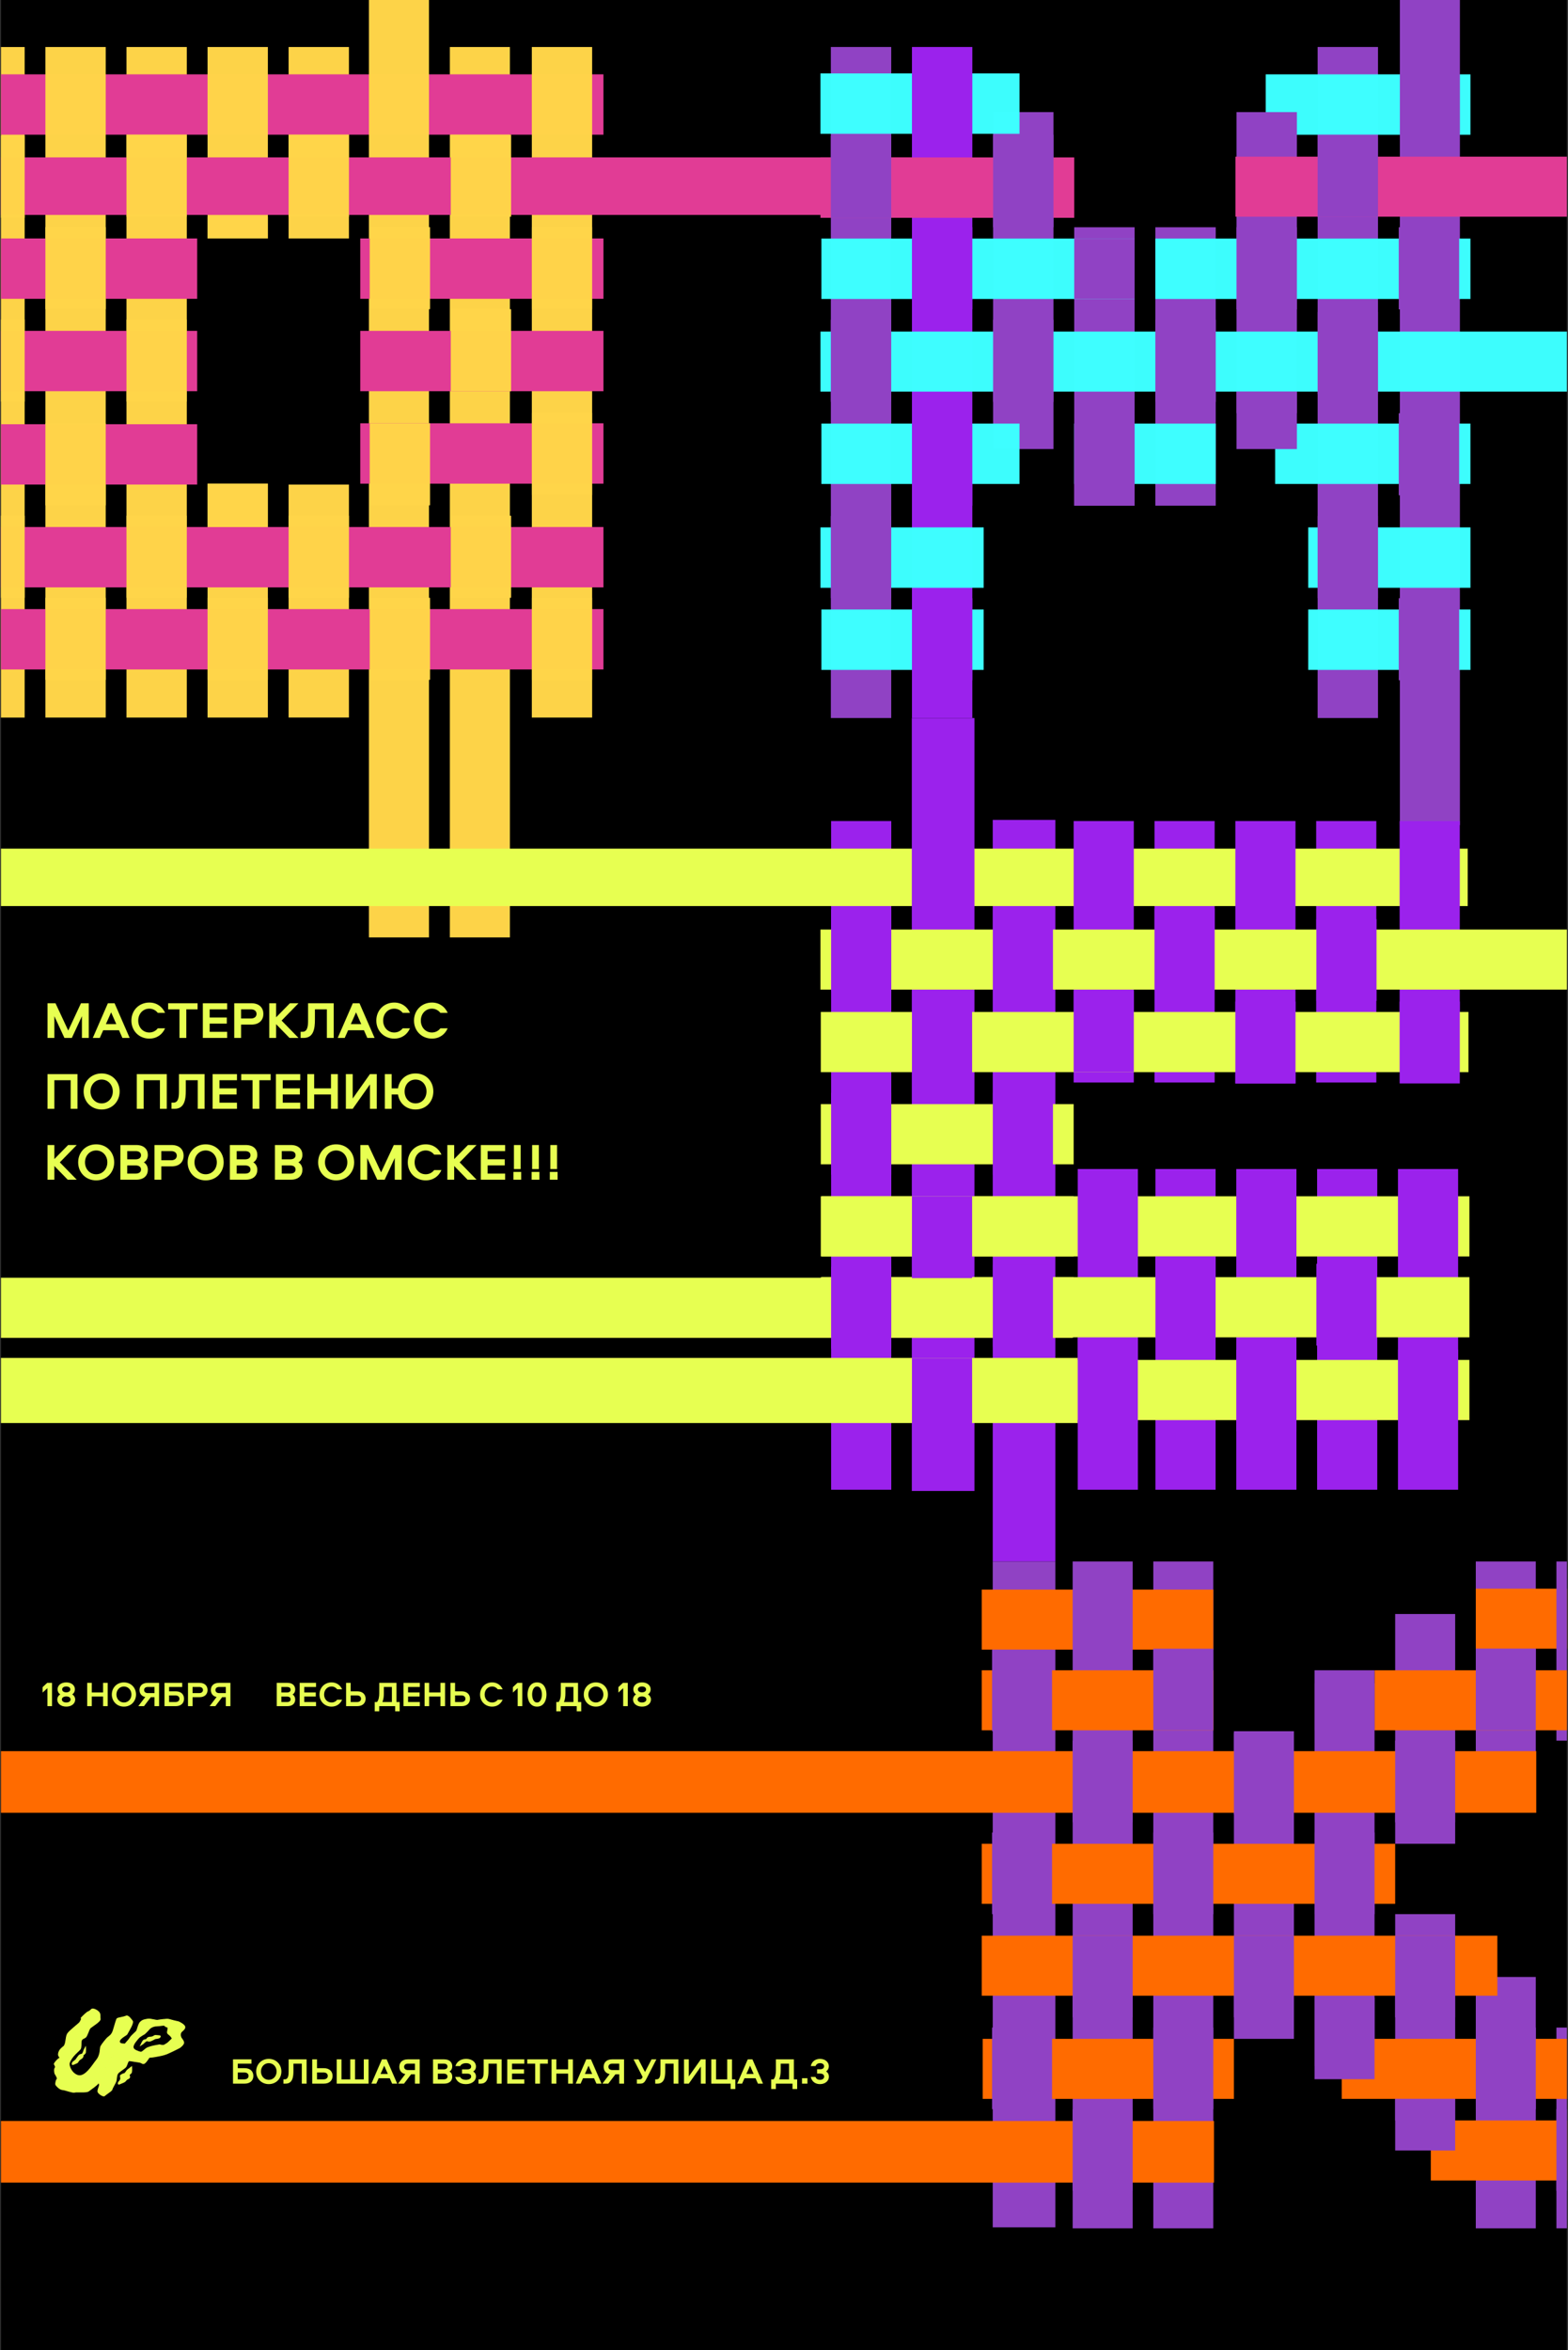 <svg width="1018" height="1525" viewBox="0 0 1018 1525" fill="none" xmlns="http://www.w3.org/2000/svg">
<rect x="0" y="0" width="1018" height="1525" fill="#333333" stroke="none"/>
<g clip-path="url(#clip0_781_1526)">
<rect width="1016.66" height="1525" transform="translate(0.621)" fill="black"/>
<rect x="644.504" y="1013.27" width="40.667" height="432.083" fill="#9042C4"/>
<rect x="748.758" y="1013.27" width="38.952" height="432.737" fill="#9042C4"/>
<rect x="853.453" y="1092.4" width="38.952" height="248.322" fill="#9042C4"/>
<rect x="958.137" y="1282.9" width="38.952" height="163.113" fill="#9042C4"/>
<rect x="958.137" y="1013.27" width="38.952" height="162.505" fill="#9042C4"/>
<rect x="958.137" y="1069.87" width="38.952" height="98.598" transform="rotate(-90 958.137 1069.87)" fill="#FF6B00"/>
<rect x="637.387" y="1070.48" width="38.952" height="150.332" transform="rotate(-90 637.387 1070.48)" fill="#FF6B00"/>
<rect x="696.414" y="1013.27" width="38.952" height="432.737" fill="#9042C4"/>
<rect x="801.105" y="1123.43" width="38.952" height="199.631" fill="#9042C4"/>
<rect x="905.801" y="1242.12" width="38.952" height="133.899" fill="#9042C4"/>
<rect x="905.801" y="1047.36" width="38.952" height="149.115" fill="#9042C4"/>
<rect x="1010.48" y="1315.75" width="38.952" height="130.247" fill="#9042C4"/>
<rect x="1010.48" y="1013.27" width="38.952" height="116.249" fill="#9042C4"/>
<rect x="892.398" y="1122.83" width="38.952" height="164.331" transform="rotate(-90 892.398 1122.83)" fill="#FF6B00"/>
<rect x="637.387" y="1122.83" width="38.952" height="150.332" transform="rotate(-90 637.387 1122.83)" fill="#FF6B00"/>
<rect x="-519.574" y="1176.35" width="40.001" height="1516.97" transform="rotate(-90 -519.574 1176.35)" fill="#FF6B00"/>
<rect x="637.387" y="1235.43" width="38.952" height="268.407" transform="rotate(-90 637.387 1235.43)" fill="#FF6B00"/>
<rect x="637.387" y="1295.06" width="38.952" height="334.748" transform="rotate(-90 637.387 1295.06)" fill="#FF6B00"/>
<rect x="871.109" y="1362.01" width="38.952" height="185.633" transform="rotate(-90 871.109 1362.01)" fill="#FF6B00"/>
<rect x="637.992" y="1362.01" width="38.952" height="163.113" transform="rotate(-90 637.992 1362.01)" fill="#FF6B00"/>
<rect x="928.934" y="1414.97" width="38.952" height="127.813" transform="rotate(-90 928.934 1414.97)" fill="#FF6B00"/>
<rect x="-98.019" y="1416.36" width="40.001" height="886.181" transform="rotate(-90 -98.019 1416.36)" fill="#FF6B00"/>
<rect x="748.758" y="1069.87" width="38.952" height="52.951" fill="#9042C4"/>
<rect x="696.414" y="1129.53" width="38.952" height="52.951" fill="#9042C4"/>
<rect x="801.105" y="1124.52" width="38.952" height="52.951" fill="#9042C4"/>
<rect x="905.801" y="1129.53" width="38.952" height="52.951" fill="#9042C4"/>
<rect x="748.758" y="1189.17" width="38.952" height="52.951" fill="#9042C4"/>
<rect x="696.414" y="1256.12" width="38.952" height="52.951" fill="#9042C4"/>
<rect x="801.105" y="1256.12" width="38.952" height="52.951" fill="#9042C4"/>
<rect x="748.758" y="1315.75" width="38.952" height="52.951" fill="#9042C4"/>
<rect x="853.453" y="1296.29" width="38.952" height="52.951" fill="#9042C4"/>
<rect x="905.801" y="1362.01" width="38.952" height="33.475" fill="#9042C4"/>
<rect x="1010.48" y="1368.72" width="38.952" height="52.951" fill="#9042C4"/>
<rect x="696.414" y="1368.72" width="38.952" height="52.951" fill="#9042C4"/>
<rect x="958.137" y="1315.75" width="38.952" height="52.951" fill="#9042C4"/>
<rect x="905.801" y="1256.12" width="38.952" height="52.951" fill="#9042C4"/>
<rect x="644.078" y="1315.75" width="38.952" height="52.951" fill="#9042C4"/>
<rect x="853.453" y="1189.17" width="38.952" height="52.951" fill="#9042C4"/>
<rect x="644.078" y="1189.17" width="38.952" height="52.951" fill="#9042C4"/>
<rect x="644.078" y="1070.48" width="38.952" height="52.951" fill="#9042C4"/>
<rect x="853.453" y="1083.87" width="38.952" height="38.952" fill="#9042C4"/>
<rect x="958.137" y="1069.87" width="38.952" height="52.951" fill="#9042C4"/>
<rect x="-23.156" y="30.5" width="39.168" height="435.134" fill="#FFD549" fill-opacity="0.989"/>
<rect x="82.109" y="30.5" width="39.168" height="435.134" fill="#FFD549" fill-opacity="0.989"/>
<rect x="187.375" y="314.451" width="39.168" height="151.165" fill="#FFD549" fill-opacity="0.989"/>
<rect x="187.375" y="30.5" width="39.168" height="124.236" fill="#FFD549" fill-opacity="0.989"/>
<rect x="292.066" y="30.5" width="38.972" height="577.805" fill="#FFD549" fill-opacity="0.989"/>
<rect x="-29.883" y="87.408" width="39.168" height="421.67" transform="rotate(-90 -29.883 87.408)" fill="#E13C95"/>
<rect x="29.473" y="30.5" width="39.168" height="435.134" fill="#FFD549" fill-opacity="0.989"/>
<rect x="134.746" y="313.855" width="39.168" height="151.777" fill="#FFD549" fill-opacity="0.989"/>
<rect x="134.746" y="30.5" width="39.168" height="124.236" fill="#FFD549" fill-opacity="0.989"/>
<rect x="239.531" y="-5.085" width="38.972" height="613.388" fill="#FFD549" fill-opacity="0.989"/>
<rect x="345.277" y="30.5" width="39.168" height="435.134" fill="#FFD549" fill-opacity="0.989"/>
<rect x="-29.883" y="139.483" width="37.366" height="657.026" transform="rotate(-90 -29.883 139.483)" fill="#E13C95"/>
<rect x="233.895" y="193.904" width="39.168" height="157.897" transform="rotate(-90 233.895 193.904)" fill="#E13C95"/>
<rect x="-29.883" y="193.904" width="39.168" height="157.897" transform="rotate(-90 -29.883 193.904)" fill="#E13C95"/>
<rect x="233.895" y="253.88" width="39.168" height="157.897" transform="rotate(-90 233.895 253.88)" fill="#E13C95"/>
<rect x="-29.883" y="253.88" width="39.168" height="157.897" transform="rotate(-90 -29.883 253.88)" fill="#E13C95"/>
<rect x="233.895" y="313.855" width="39.168" height="157.897" transform="rotate(-90 233.895 313.855)" fill="#E13C95"/>
<rect x="-29.277" y="314.451" width="39.168" height="157.285" transform="rotate(-90 -29.277 314.451)" fill="#E13C95"/>
<rect x="-29.883" y="381.17" width="39.168" height="421.67" transform="rotate(-90 -29.883 381.17)" fill="#E13C95"/>
<rect x="-29.883" y="434.428" width="39.168" height="421.67" transform="rotate(-90 -29.883 434.428)" fill="#E13C95"/>
<rect x="82.109" y="87.408" width="39.168" height="53.244" fill="#FFD549" fill-opacity="0.989"/>
<rect x="29.473" y="147.393" width="39.168" height="53.244" fill="#FFD549" fill-opacity="0.989"/>
<rect x="134.746" y="140.668" width="39.168" height="14.076" fill="#FFD549" fill-opacity="0.989"/>
<rect x="240.023" y="147.393" width="39.168" height="53.244" fill="#FFD549" fill-opacity="0.989"/>
<rect x="82.109" y="207.375" width="39.168" height="53.244" fill="#FFD549" fill-opacity="0.989"/>
<rect x="29.473" y="274.682" width="39.168" height="53.244" fill="#FFD549" fill-opacity="0.989"/>
<rect x="134.746" y="313.855" width="39.168" height="28.152" fill="#FFD549" fill-opacity="0.989"/>
<rect x="82.109" y="334.659" width="39.168" height="53.244" fill="#FFD549" fill-opacity="0.989"/>
<rect x="187.375" y="334.659" width="39.168" height="53.244" fill="#FFD549" fill-opacity="0.989"/>
<rect x="134.746" y="387.911" width="39.168" height="53.244" fill="#FFD549" fill-opacity="0.989"/>
<rect x="240.023" y="387.911" width="39.168" height="53.244" fill="#FFD549" fill-opacity="0.989"/>
<rect x="345.277" y="387.911" width="39.168" height="53.244" fill="#FFD549" fill-opacity="0.989"/>
<rect x="29.473" y="387.911" width="39.168" height="53.244" fill="#FFD549" fill-opacity="0.989"/>
<rect x="292.648" y="334.659" width="39.168" height="53.244" fill="#FFD549" fill-opacity="0.989"/>
<rect x="-23.156" y="334.659" width="39.168" height="53.244" fill="#FFD549" fill-opacity="0.989"/>
<rect x="240.023" y="274.682" width="39.168" height="53.244" fill="#FFD549" fill-opacity="0.989"/>
<rect x="345.277" y="267.963" width="39.168" height="53.244" fill="#FFD549" fill-opacity="0.989"/>
<rect x="292.648" y="200.63" width="39.168" height="53.244" fill="#FFD549" fill-opacity="0.989"/>
<rect x="-23.156" y="207.375" width="39.168" height="53.244" fill="#FFD549" fill-opacity="0.989"/>
<rect x="-23.156" y="88.028" width="39.168" height="53.244" fill="#FFD549" fill-opacity="0.989"/>
<rect x="345.277" y="147.393" width="39.168" height="53.244" fill="#FFD549" fill-opacity="0.989"/>
<rect x="187.375" y="87.408" width="39.168" height="53.244" fill="#FFD549" fill-opacity="0.989"/>
<rect x="292.648" y="87.408" width="39.168" height="53.244" fill="#FFD549" fill-opacity="0.989"/>
<rect x="539.41" y="30.482" width="39.199" height="435.471" fill="#9042C4"/>
<rect x="644.754" y="72.742" width="39.199" height="218.654" fill="#9042C4"/>
<rect x="750.098" y="147.474" width="39.199" height="180.681" fill="#9042C4"/>
<rect x="855.453" y="30.482" width="39.199" height="435.471" fill="#9042C4"/>
<rect x="821.758" y="87.447" width="39.199" height="132.908" transform="rotate(-90 821.758 87.447)" fill="#3EFFFF" fill-opacity="0.989"/>
<rect x="532.672" y="86.835" width="39.199" height="129.233" transform="rotate(-90 532.672 86.835)" fill="#3EFFFF" fill-opacity="0.989"/>
<rect x="592.07" y="30.482" width="39.199" height="435.471" fill="#9B22EC"/>
<rect x="697.422" y="147.474" width="39.199" height="180.681" fill="#9042C4"/>
<rect x="802.781" y="72.742" width="39.199" height="195.38" fill="#9042C4"/>
<rect x="908.844" y="-0.013" width="38.972" height="535.444" fill="#9042C4"/>
<rect x="802.082" y="140.625" width="38.972" height="215.194" transform="rotate(-90 802.082 140.625)" fill="#E13C95"/>
<rect x="532.672" y="141.35" width="39.199" height="164.756" transform="rotate(-90 532.672 141.35)" fill="#E13C95"/>
<rect x="750.098" y="194.015" width="39.199" height="204.567" transform="rotate(-90 750.098 194.015)" fill="#3EFFFF" fill-opacity="0.989"/>
<rect x="533.277" y="194.015" width="39.199" height="203.343" transform="rotate(-90 533.277 194.015)" fill="#3EFFFF" fill-opacity="0.989"/>
<rect x="532.672" y="254.148" width="38.972" height="603.221" transform="rotate(-90 532.672 254.148)" fill="#3EFFFF" fill-opacity="0.989"/>
<rect x="827.879" y="314.062" width="39.199" height="126.783" transform="rotate(-90 827.879 314.062)" fill="#3EFFFF" fill-opacity="0.989"/>
<rect x="697.422" y="314.062" width="39.199" height="91.872" transform="rotate(-90 697.422 314.062)" fill="#3EFFFF" fill-opacity="0.989"/>
<rect x="533.277" y="314.062" width="39.199" height="128.62" transform="rotate(-90 533.277 314.062)" fill="#3EFFFF" fill-opacity="0.989"/>
<rect x="849.332" y="381.435" width="39.199" height="105.346" transform="rotate(-90 849.332 381.435)" fill="#3EFFFF" fill-opacity="0.989"/>
<rect x="532.672" y="381.435" width="39.199" height="105.959" transform="rotate(-90 532.672 381.435)" fill="#3EFFFF" fill-opacity="0.989"/>
<rect x="849.332" y="434.72" width="39.199" height="105.346" transform="rotate(-90 849.332 434.72)" fill="#3EFFFF" fill-opacity="0.989"/>
<rect x="533.277" y="434.72" width="39.199" height="105.346" transform="rotate(-90 533.277 434.72)" fill="#3EFFFF" fill-opacity="0.989"/>
<rect x="644.754" y="87.447" width="39.199" height="60.023" fill="#9042C4"/>
<rect x="592.07" y="147.474" width="39.199" height="53.286" fill="#9B22EC"/>
<rect x="697.422" y="154.812" width="39.199" height="39.199" fill="#9042C4"/>
<rect x="802.781" y="147.474" width="39.199" height="53.286" fill="#9042C4"/>
<rect x="644.754" y="207.494" width="39.199" height="53.286" fill="#9042C4"/>
<rect x="592.07" y="274.859" width="39.199" height="53.286" fill="#9B22EC"/>
<rect x="697.422" y="274.859" width="39.199" height="53.286" fill="#9042C4"/>
<rect x="908.125" y="388.179" width="39.199" height="53.286" fill="#9042C4"/>
<rect x="592.07" y="388.179" width="39.199" height="53.286" fill="#9B22EC"/>
<rect x="855.453" y="334.88" width="39.199" height="53.286" fill="#9042C4"/>
<rect x="539.41" y="334.88" width="39.199" height="53.286" fill="#9042C4"/>
<rect x="802.781" y="254.05" width="39.199" height="37.361" fill="#9042C4"/>
<rect x="908.125" y="268.138" width="39.199" height="53.286" fill="#9042C4"/>
<rect x="750.098" y="207.494" width="39.199" height="53.286" fill="#9042C4"/>
<rect x="855.453" y="202.445" width="39.199" height="53.286" fill="#9042C4"/>
<rect x="539.41" y="207.494" width="39.199" height="53.286" fill="#9042C4"/>
<rect x="539.41" y="88.052" width="39.199" height="53.286" fill="#9042C4"/>
<rect x="908.125" y="147.474" width="39.199" height="53.286" fill="#9042C4"/>
<rect x="855.453" y="87.447" width="39.199" height="53.286" fill="#9042C4"/>
<rect x="539.59" y="532.789" width="39.059" height="433.922" fill="#9B22EC"/>
<rect x="644.508" y="532.041" width="40.667" height="481.221" fill="#9B22EC"/>
<rect x="749.535" y="532.789" width="39.059" height="169.663" fill="#9B22EC"/>
<rect x="750.152" y="758.603" width="39.059" height="208.112" fill="#9B22EC"/>
<rect x="854.508" y="532.789" width="39.059" height="169.663" fill="#9B22EC"/>
<rect x="855.105" y="758.603" width="39.059" height="208.112" fill="#9B22EC"/>
<rect x="-29.883" y="587.962" width="37.278" height="982.776" transform="rotate(-90 -29.883 587.962)" fill="#E7FF51"/>
<rect x="533.492" y="815.347" width="39.059" height="420.496" transform="rotate(-90 533.492 815.347)" fill="#E7FF51"/>
<rect x="591.98" y="465.96" width="40.667" height="501.555" fill="#9B22EC"/>
<rect x="697.043" y="532.789" width="39.059" height="169.663" fill="#9B22EC"/>
<rect x="699.707" y="758.603" width="39.059" height="208.112" fill="#9B22EC"/>
<rect x="802.027" y="532.789" width="39.059" height="170.273" fill="#9B22EC"/>
<rect x="802.637" y="758.603" width="39.059" height="208.112" fill="#9B22EC"/>
<rect x="908.684" y="532.789" width="39.059" height="124.501" fill="#9B22EC"/>
<rect x="907.598" y="758.603" width="39.059" height="124.501" fill="#9B22EC"/>
<rect x="532.672" y="642.181" width="38.972" height="484.61" transform="rotate(-90 532.672 642.181)" fill="#E7FF51"/>
<rect x="533.492" y="867.834" width="39.059" height="420.496" transform="rotate(-90 533.492 867.834)" fill="#E7FF51"/>
<rect x="532.883" y="695.74" width="39.059" height="420.496" transform="rotate(-90 532.883 695.74)" fill="#E7FF51"/>
<rect x="533.492" y="921.552" width="39.059" height="420.496" transform="rotate(-90 533.492 921.552)" fill="#E7FF51"/>
<rect x="532.883" y="755.548" width="39.059" height="164.17" transform="rotate(-90 532.883 755.548)" fill="#E7FF51"/>
<rect x="532.883" y="815.347" width="39.059" height="164.17" transform="rotate(-90 532.883 815.347)" fill="#E7FF51"/>
<rect x="532.883" y="867.834" width="39.059" height="164.17" transform="rotate(-90 532.883 867.834)" fill="#E7FF51"/>
<rect x="-12.387" y="868.178" width="39.019" height="708.848" transform="rotate(-90 -12.387 868.178)" fill="#E7FF51"/>
<rect x="533.492" y="922.16" width="39.059" height="164.17" transform="rotate(-90 533.492 922.16)" fill="#E7FF51"/>
<rect x="0.621" y="923.454" width="42.271" height="699.093" transform="rotate(-90 0.621 923.454)" fill="#E7FF51"/>
<rect x="644.562" y="589.538" width="39.059" height="53.096" fill="#9B22EC"/>
<rect x="592.07" y="649.358" width="39.059" height="53.096" fill="#9B22EC"/>
<rect x="697.043" y="642.651" width="39.059" height="53.096" fill="#9B22EC"/>
<rect x="699.707" y="868.178" width="39.019" height="55.277" fill="#9B22EC"/>
<rect x="644.562" y="709.17" width="39.059" height="53.096" fill="#9B22EC"/>
<rect x="592.07" y="776.286" width="39.059" height="53.096" fill="#9B22EC"/>
<rect x="644.562" y="820.84" width="39.059" height="53.096" fill="#9B22EC"/>
<rect x="592.07" y="881.269" width="39.059" height="53.096" fill="#9B22EC"/>
<rect x="539.59" y="822.08" width="39.059" height="53.096" fill="#9B22EC"/>
<rect x="539.59" y="709.17" width="39.059" height="53.096" fill="#9B22EC"/>
<rect x="539.59" y="590.154" width="39.059" height="53.096" fill="#9B22EC"/>
<rect x="749.535" y="589.538" width="39.059" height="53.096" fill="#9B22EC"/>
<rect x="750.152" y="815.347" width="39.059" height="53.096" fill="#9B22EC"/>
<rect x="802.027" y="649.971" width="39.059" height="53.096" fill="#9B22EC"/>
<rect x="802.637" y="875.775" width="39.059" height="53.096" fill="#9B22EC"/>
<rect x="854.621" y="820.1" width="39.059" height="53.096" fill="#9B22EC"/>
<rect x="908.684" y="649.971" width="39.059" height="53.096" fill="#9B22EC"/>
<rect x="907.598" y="875.775" width="39.059" height="90.934" fill="#9B22EC"/>
<rect x="854.621" y="596.432" width="39.059" height="53.096" fill="#9B22EC"/>
<path d="M36.032 651.024L44.303 668.754L52.575 651.024H57.626L57.626 673.534H53.185L53.185 659.431L46.642 673.534H41.829L35.286 659.431L35.286 673.534H30.845L30.845 651.024H36.032ZM74.385 651.024L84.182 673.534H79.47L77.266 668.551H66.994L64.791 673.534H60.248L70.045 651.024H74.385ZM72.147 656.923L68.757 664.584H75.503L72.147 656.923ZM96.937 650.583C101.819 650.583 105.378 653.262 107.175 657.262H102.429C101.208 655.668 99.242 654.55 96.937 654.55C92.801 654.55 89.75 657.872 89.75 662.279C89.75 666.686 92.801 670.009 96.937 670.009C99.242 670.009 101.208 668.924 102.429 667.296H107.175C105.378 671.331 101.819 673.975 96.937 673.975C90.326 673.975 85.309 668.991 85.309 662.279C85.309 655.567 90.326 650.583 96.937 650.583ZM109.164 651.024H128.284V654.99H120.962V673.534H116.521V654.99H109.164V651.024ZM147.484 654.99H136.127V660.279H147.247V664.245H136.127V669.568H147.484V673.534H131.686V651.024H147.484V654.99ZM170.996 657.94C170.996 661.703 168.555 664.889 163.199 664.889H156.521V673.534H152.08V651.024H163.199C168.555 651.024 170.996 654.211 170.996 657.94ZM156.521 654.99V660.923H162.894C165.199 660.923 166.555 659.737 166.555 657.94C166.555 656.143 165.199 654.99 162.894 654.99H156.521ZM193.808 673.534H187.943L179.265 664.618V673.534H174.824V651.024H179.265V660.143L188.214 651.024H193.808L182.824 662.279L193.808 673.534ZM200.015 651.024H216.66V673.534H212.219V654.99H204.456V661.703C204.456 667.33 203.676 673.534 197.167 673.534H195.167V669.534H196.455C199.811 669.534 200.015 665.432 200.015 662.008V651.024ZM233.394 651.024L243.191 673.534H238.479L236.275 668.551H226.003L223.8 673.534H219.257L229.054 651.024H233.394ZM231.156 656.923L227.766 664.584H234.512L231.156 656.923ZM255.946 650.583C260.828 650.583 264.387 653.262 266.184 657.262H261.438C260.217 655.668 258.251 654.55 255.946 654.55C251.81 654.55 248.759 657.872 248.759 662.279C248.759 666.686 251.81 670.009 255.946 670.009C258.251 670.009 260.217 668.924 261.438 667.296H266.184C264.387 671.331 260.828 673.975 255.946 673.975C249.335 673.975 244.318 668.991 244.318 662.279C244.318 655.567 249.335 650.583 255.946 650.583ZM280.411 650.583C285.293 650.583 288.853 653.262 290.649 657.262H285.903C284.683 655.668 282.717 654.55 280.411 654.55C276.276 654.55 273.224 657.872 273.224 662.279C273.224 666.686 276.276 670.009 280.411 670.009C282.717 670.009 284.683 668.924 285.903 667.296H290.649C288.853 671.331 285.293 673.975 280.411 673.975C273.801 673.975 268.784 668.991 268.784 662.279C268.784 655.567 273.801 650.583 280.411 650.583ZM50.304 719.534H45.863V700.99H35.286L35.286 719.534H30.845L30.845 697.024H50.304V719.534ZM65.984 719.975C59.068 719.975 54.288 714.72 54.288 708.279C54.288 701.804 59.068 696.583 65.984 696.583C72.9 696.583 77.68 701.804 77.68 708.279C77.68 714.72 72.9 719.975 65.984 719.975ZM65.984 716.009C70.188 716.009 73.239 712.551 73.239 708.279C73.239 703.974 70.188 700.55 65.984 700.55C61.781 700.55 58.729 703.974 58.729 708.279C58.729 712.551 61.781 716.009 65.984 716.009ZM108.273 719.534H103.832V700.99H93.255V719.534H88.814L88.814 697.024H108.273V719.534ZM116.19 697.024H132.835V719.534H128.394V700.99H120.631V707.703C120.631 713.33 119.851 719.534 113.342 719.534H111.342V715.534H112.63C115.986 715.534 116.19 711.432 116.19 708.008V697.024ZM153.84 700.99H142.484V706.279H153.603V710.245H142.484V715.568H153.84V719.534H138.043V697.024H153.84V700.99ZM156.605 697.024H175.725V700.99H168.403V719.534H163.962V700.99H156.605V697.024ZM194.925 700.99H183.568V706.279H194.688V710.245H183.568V715.568H194.925V719.534H179.127V697.024H194.925V700.99ZM219.319 719.534H214.878V710.245H203.962V719.534H199.521V697.024H203.962V706.279H214.878V697.024H219.319V719.534ZM244.618 719.534H240.177V703.703L228.99 719.534H224.549V697.024H228.99V712.856L240.177 697.024H244.618V719.534ZM269.776 719.975C263.606 719.975 259.233 715.839 258.385 710.245H254.283V719.534H249.842V697.024H254.283V706.279H258.385C259.233 700.685 263.606 696.583 269.776 696.583C276.692 696.583 281.336 701.702 281.336 708.279C281.336 714.822 276.692 719.975 269.776 719.975ZM269.776 716.009C273.98 716.009 276.895 712.618 276.895 708.279C276.895 703.906 273.98 700.55 269.776 700.55C265.606 700.55 262.691 703.906 262.691 708.279C262.691 712.618 265.606 716.009 269.776 716.009ZM49.829 765.534H43.964L35.286 756.618V765.534H30.845L30.845 743.024H35.286L35.286 752.143L44.236 743.024H49.829L38.845 754.279L49.829 765.534ZM62.442 765.975C55.526 765.975 50.746 760.72 50.746 754.279C50.746 747.804 55.526 742.583 62.442 742.583C69.358 742.583 74.138 747.804 74.138 754.279C74.138 760.72 69.358 765.975 62.442 765.975ZM62.442 762.009C66.645 762.009 69.697 758.551 69.697 754.279C69.697 749.974 66.645 746.55 62.442 746.55C58.238 746.55 55.187 749.974 55.187 754.279C55.187 758.551 58.238 762.009 62.442 762.009ZM88.493 743.024C93.612 743.024 95.985 745.906 95.985 749.465C95.985 751.499 95.104 753.296 93.375 754.279C95.104 755.262 95.985 757.059 95.985 759.093C95.985 762.653 93.612 765.534 88.493 765.534H78.153L78.153 743.024H88.493ZM82.594 746.99L82.594 752.313H88.052C90.154 752.313 91.544 751.398 91.544 749.669C91.544 747.872 90.188 746.99 88.052 746.99H82.594ZM82.594 756.279V761.568H88.052C90.154 761.568 91.544 760.686 91.544 758.957C91.544 757.161 90.188 756.279 88.052 756.279H82.594ZM119.218 749.94C119.218 753.703 116.777 756.889 111.421 756.889H104.743V765.534H100.302V743.024H111.421C116.777 743.024 119.218 746.211 119.218 749.94ZM104.743 746.99V752.923H111.116C113.421 752.923 114.777 751.737 114.777 749.94C114.777 748.143 113.421 746.99 111.116 746.99H104.743ZM133.521 765.975C126.605 765.975 121.825 760.72 121.825 754.279C121.825 747.804 126.605 742.583 133.521 742.583C140.437 742.583 145.217 747.804 145.217 754.279C145.217 760.72 140.437 765.975 133.521 765.975ZM133.521 762.009C137.725 762.009 140.776 758.551 140.776 754.279C140.776 749.974 137.725 746.55 133.521 746.55C129.317 746.55 126.266 749.974 126.266 754.279C126.266 758.551 129.317 762.009 133.521 762.009ZM159.572 743.024C164.691 743.024 167.064 745.906 167.064 749.465C167.064 751.499 166.183 753.296 164.454 754.279C166.183 755.262 167.064 757.059 167.064 759.093C167.064 762.653 164.691 765.534 159.572 765.534H149.233V743.024H159.572ZM153.674 746.99V752.313H159.132C161.233 752.313 162.623 751.398 162.623 749.669C162.623 747.872 161.267 746.99 159.132 746.99H153.674ZM153.674 756.279V761.568H159.132C161.233 761.568 162.623 760.686 162.623 758.957C162.623 757.161 161.267 756.279 159.132 756.279H153.674ZM188.838 743.024C193.957 743.024 196.33 745.906 196.33 749.465C196.33 751.499 195.449 753.296 193.72 754.279C195.449 755.262 196.33 757.059 196.33 759.093C196.33 762.653 193.957 765.534 188.838 765.534H178.498V743.024H188.838ZM182.939 746.99V752.313H188.397C190.499 752.313 191.889 751.398 191.889 749.669C191.889 747.872 190.533 746.99 188.397 746.99H182.939ZM182.939 756.279V761.568H188.397C190.499 761.568 191.889 760.686 191.889 758.957C191.889 757.161 190.533 756.279 188.397 756.279H182.939ZM218.24 765.975C211.324 765.975 206.544 760.72 206.544 754.279C206.544 747.804 211.324 742.583 218.24 742.583C225.155 742.583 229.935 747.804 229.935 754.279C229.935 760.72 225.155 765.975 218.24 765.975ZM218.24 762.009C222.443 762.009 225.494 758.551 225.494 754.279C225.494 749.974 222.443 746.55 218.24 746.55C214.036 746.55 210.985 749.974 210.985 754.279C210.985 758.551 214.036 762.009 218.24 762.009ZM239.138 743.024L247.41 760.754L255.682 743.024H260.733V765.534H256.292V751.431L249.749 765.534H244.935L238.392 751.431V765.534H233.951V743.024H239.138ZM276.373 742.583C281.254 742.583 284.814 745.262 286.611 749.262H281.864C280.644 747.668 278.678 746.55 276.373 746.55C272.237 746.55 269.186 749.872 269.186 754.279C269.186 758.686 272.237 762.009 276.373 762.009C278.678 762.009 280.644 760.924 281.864 759.296H286.611C284.814 763.331 281.254 765.975 276.373 765.975C269.762 765.975 264.745 760.991 264.745 754.279C264.745 747.567 269.762 742.583 276.373 742.583ZM309.415 765.534H303.55L294.871 756.618V765.534H290.43V743.024H294.871V752.143L303.821 743.024H309.415L298.431 754.279L309.415 765.534ZM327.946 746.99H316.589V752.279H327.709V756.245H316.589V761.568H327.946V765.534H312.148V743.024H327.946V746.99ZM333.321 765.534V760.483L338.372 760.483V765.534H333.321ZM338.033 743.024V758.618L333.66 758.618V743.024H338.033ZM345.14 765.534V760.483H350.191V765.534H345.14ZM349.852 743.024V758.618H345.479V743.024H349.852ZM356.959 765.534V760.483H362.01V765.534H356.959ZM361.671 743.024V758.618H357.298V743.024H361.671Z" fill="#E7FF51"/>
<path d="M186.628 1092.04C190.066 1092.04 191.659 1093.98 191.659 1096.37C191.659 1097.73 191.067 1098.94 189.906 1099.6C191.067 1100.26 191.659 1101.47 191.659 1102.83C191.659 1105.22 190.066 1107.16 186.628 1107.16H179.683V1092.04H186.628ZM182.666 1094.71V1098.28H186.332C187.743 1098.28 188.677 1097.67 188.677 1096.5C188.677 1095.3 187.766 1094.71 186.332 1094.71H182.666ZM182.666 1100.94V1104.5H186.332C187.743 1104.5 188.677 1103.9 188.677 1102.74C188.677 1101.54 187.766 1100.94 186.332 1100.94H182.666ZM205.169 1094.71H197.541V1098.26H205.01V1100.92H197.541V1104.5H205.169V1107.16H194.558V1092.04H205.169V1094.71ZM215.246 1091.75C218.524 1091.75 220.915 1093.54 222.122 1096.23H218.934C218.115 1095.16 216.794 1094.41 215.246 1094.41C212.468 1094.41 210.419 1096.64 210.419 1099.6C210.419 1102.56 212.468 1104.79 215.246 1104.79C216.794 1104.79 218.115 1104.06 218.934 1102.97H222.122C220.915 1105.68 218.524 1107.46 215.246 1107.46C210.806 1107.46 207.436 1104.11 207.436 1099.6C207.436 1095.09 210.806 1091.75 215.246 1091.75ZM237.37 1102.36C237.37 1104.95 235.662 1107.16 231.951 1107.16H224.688V1092.04H227.67V1097.53H231.951C235.662 1097.53 237.37 1099.74 237.37 1102.36ZM227.67 1100.19V1104.5H231.723C233.408 1104.5 234.387 1103.65 234.387 1102.36C234.387 1101.06 233.408 1100.19 231.723 1100.19H227.67ZM246.225 1092.04H257.404V1104.5H259.476V1110.51H256.562V1107.16H246.202V1110.51H243.287V1104.5H244.745C245.837 1103.29 246.225 1101.01 246.225 1098.83V1092.04ZM249.207 1094.71V1098.8C249.207 1100.58 249.048 1102.79 248.228 1104.5H254.421V1094.71H249.207ZM272.565 1094.71H264.937V1098.26H272.405V1100.92H264.937V1104.5H272.565V1107.16H261.954V1092.04H272.565V1094.71ZM288.949 1107.16H285.966V1100.92H278.634V1107.16H275.651V1092.04H278.634V1098.26H285.966V1092.04H288.949V1107.16ZM305.144 1102.36C305.144 1104.95 303.436 1107.16 299.725 1107.16H292.461V1092.04H295.444V1097.53H299.725C303.436 1097.53 305.144 1099.74 305.144 1102.36ZM295.444 1100.19V1104.5H299.497C301.182 1104.5 302.161 1103.65 302.161 1102.36C302.161 1101.06 301.182 1100.19 299.497 1100.19H295.444ZM319.486 1091.75C322.765 1091.75 325.155 1093.54 326.362 1096.23H323.174C322.355 1095.16 321.034 1094.41 319.486 1094.41C316.708 1094.41 314.659 1096.64 314.659 1099.6C314.659 1102.56 316.708 1104.79 319.486 1104.79C321.034 1104.79 322.355 1104.06 323.174 1102.97H326.362C325.155 1105.68 322.765 1107.46 319.486 1107.46C315.046 1107.46 311.676 1104.11 311.676 1099.6C311.676 1095.09 315.046 1091.75 319.486 1091.75ZM336.099 1107.16V1095.48L332.98 1098.35V1094.84L335.962 1092.04H339.082V1107.16H336.099ZM354.797 1099.6C354.797 1102.74 353.522 1107.46 348.649 1107.46C343.8 1107.46 342.502 1102.74 342.502 1099.6C342.502 1096.46 343.8 1091.75 348.649 1091.75C353.522 1091.75 354.797 1096.46 354.797 1099.6ZM351.814 1099.6C351.814 1097.37 351.04 1094.41 348.649 1094.41C346.281 1094.41 345.485 1097.37 345.485 1099.6C345.485 1101.83 346.281 1104.79 348.649 1104.79C351.04 1104.79 351.814 1101.83 351.814 1099.6ZM364.095 1092.04H375.275V1104.5H377.347V1110.51H374.432V1107.16H364.072V1110.51H361.158V1104.5H362.615C363.708 1103.29 364.095 1101.01 364.095 1098.83V1092.04ZM367.078 1094.71V1098.8C367.078 1100.58 366.918 1102.79 366.099 1104.5H372.292V1094.71H367.078ZM386.86 1107.46C382.215 1107.46 379.005 1103.93 379.005 1099.6C379.005 1095.25 382.215 1091.75 386.86 1091.75C391.505 1091.75 394.716 1095.25 394.716 1099.6C394.716 1103.93 391.505 1107.46 386.86 1107.46ZM386.86 1104.79C389.684 1104.79 391.733 1102.47 391.733 1099.6C391.733 1096.71 389.684 1094.41 386.86 1094.41C384.037 1094.41 381.988 1096.71 381.988 1099.6C381.988 1102.47 384.037 1104.79 386.86 1104.79ZM404.584 1107.16V1095.48L401.465 1098.35V1094.84L404.448 1092.04H407.567V1107.16H404.584ZM416.816 1107.46C413.241 1107.46 410.987 1105.41 410.987 1102.86C410.987 1101.58 411.625 1100.31 412.945 1099.51C411.693 1098.74 411.169 1097.46 411.169 1096.25C411.169 1093.75 413.31 1091.75 416.816 1091.75C420.3 1091.75 422.44 1093.75 422.44 1096.25C422.44 1097.46 421.916 1098.74 420.664 1099.51C421.985 1100.31 422.622 1101.58 422.622 1102.86C422.622 1105.41 420.368 1107.46 416.816 1107.46ZM416.816 1104.79C418.524 1104.79 419.639 1103.95 419.639 1102.81C419.639 1101.65 418.547 1100.85 416.816 1100.85C415.086 1100.85 413.97 1101.65 413.97 1102.81C413.97 1103.95 415.108 1104.79 416.816 1104.79ZM419.457 1096.28C419.457 1095.18 418.455 1094.39 416.816 1094.39C415.177 1094.39 414.152 1095.18 414.152 1096.28C414.152 1097.41 415.154 1098.19 416.816 1098.19C418.478 1098.19 419.457 1097.41 419.457 1096.28Z" fill="#E7FF51"/>
<path d="M30.785 1107.16L30.785 1095.48L27.665 1098.35L27.665 1094.84L30.648 1092.04H33.767V1107.16H30.785ZM43.016 1107.46C39.441 1107.46 37.187 1105.41 37.187 1102.86C37.187 1101.58 37.825 1100.31 39.145 1099.51C37.893 1098.74 37.37 1097.46 37.37 1096.25C37.37 1093.75 39.51 1091.75 43.016 1091.75C46.5 1091.75 48.64 1093.75 48.64 1096.25C48.64 1097.46 48.117 1098.74 46.864 1099.51C48.185 1100.31 48.822 1101.58 48.822 1102.86C48.822 1105.41 46.568 1107.46 43.016 1107.46ZM43.016 1104.79C44.724 1104.79 45.84 1103.95 45.84 1102.81C45.84 1101.65 44.747 1100.85 43.016 1100.85C41.286 1100.85 40.17 1101.65 40.17 1102.81C40.17 1103.95 41.309 1104.79 43.016 1104.79ZM45.657 1096.28C45.657 1095.18 44.656 1094.39 43.016 1094.39C41.377 1094.39 40.352 1095.18 40.352 1096.28C40.352 1097.41 41.354 1098.19 43.016 1098.19C44.678 1098.19 45.657 1097.41 45.657 1096.28ZM69.908 1107.16H66.925V1100.92H59.593L59.593 1107.16H56.611V1092.04H59.593V1098.26H66.925V1092.04H69.908V1107.16ZM80.456 1107.46C75.811 1107.46 72.601 1103.93 72.601 1099.6C72.601 1095.25 75.811 1091.75 80.456 1091.75C85.101 1091.75 88.312 1095.25 88.312 1099.6C88.312 1103.93 85.101 1107.46 80.456 1107.46ZM80.456 1104.79C83.28 1104.79 85.329 1102.47 85.329 1099.6C85.329 1096.71 83.28 1094.41 80.456 1094.41C77.633 1094.41 75.584 1096.71 75.584 1099.6C75.584 1102.47 77.633 1104.79 80.456 1104.79ZM90.576 1096.69C90.576 1094.18 92.216 1092.04 95.813 1092.04H103.282V1107.16H100.299V1101.35H97.908L93.491 1107.16H89.779L94.311 1101.22C91.76 1100.72 90.576 1098.83 90.576 1096.69ZM100.299 1098.69V1094.71H96.018C94.47 1094.71 93.559 1095.48 93.559 1096.69C93.559 1097.89 94.47 1098.69 96.018 1098.69H100.299ZM119.479 1102.36C119.479 1104.95 117.771 1107.16 114.06 1107.16H106.796V1092.04H118.295V1094.71H109.779V1097.53H114.06C117.771 1097.53 119.479 1099.74 119.479 1102.36ZM109.779 1100.19V1104.5H113.832C115.517 1104.5 116.496 1103.65 116.496 1102.36C116.496 1101.06 115.517 1100.19 113.832 1100.19H109.779ZM134.755 1096.69C134.755 1099.21 133.116 1101.35 129.518 1101.35H125.033V1107.16H122.05V1092.04H129.518C133.116 1092.04 134.755 1094.18 134.755 1096.69ZM125.033 1094.71V1098.69H129.313C130.861 1098.69 131.772 1097.89 131.772 1096.69C131.772 1095.48 130.861 1094.71 129.313 1094.71H125.033ZM136.893 1096.69C136.893 1094.18 138.532 1092.04 142.13 1092.04H149.598V1107.16H146.615V1101.35H144.225L139.807 1107.16H136.096L140.627 1101.22C138.077 1100.72 136.893 1098.83 136.893 1096.69ZM146.615 1098.69V1094.71H142.335C140.787 1094.71 139.876 1095.48 139.876 1096.69C139.876 1097.89 140.787 1098.69 142.335 1098.69H146.615Z" fill="#E7FF51"/>
<path d="M164.491 1347.11C164.491 1349.82 162.711 1352.12 158.843 1352.12H151.273V1336.36H163.257V1339.14H154.382V1342.08H158.843C162.711 1342.08 164.491 1344.38 164.491 1347.11ZM154.382 1344.86V1349.34H158.606C160.362 1349.34 161.382 1348.46 161.382 1347.11C161.382 1345.76 160.362 1344.86 158.606 1344.86H154.382ZM174.504 1352.43C169.663 1352.43 166.317 1348.75 166.317 1344.24C166.317 1339.71 169.663 1336.05 174.504 1336.05C179.345 1336.05 182.691 1339.71 182.691 1344.24C182.691 1348.75 179.345 1352.43 174.504 1352.43ZM174.504 1349.65C177.446 1349.65 179.582 1347.23 179.582 1344.24C179.582 1341.22 177.446 1338.83 174.504 1338.83C171.561 1338.83 169.425 1341.22 169.425 1344.24C169.425 1347.23 171.561 1349.65 174.504 1349.65ZM187.4 1336.36H199.052V1352.12H195.943V1339.14H190.509V1343.84C190.509 1347.77 189.963 1352.12 185.407 1352.12H184.007V1349.32H184.908C187.258 1349.32 187.4 1346.45 187.4 1344.05V1336.36ZM215.915 1347.11C215.915 1349.82 214.135 1352.12 210.267 1352.12H202.697V1336.36H205.806V1342.08H210.267C214.135 1342.08 215.915 1344.38 215.915 1347.11ZM205.806 1344.86V1349.34H210.03C211.786 1349.34 212.806 1348.46 212.806 1347.11C212.806 1345.76 211.786 1344.86 210.03 1344.86H205.806ZM236.179 1336.36H239.288V1352.12H218.595V1336.36H221.703V1349.34H227.399V1336.36H230.507V1349.34H236.179V1336.36ZM251.019 1336.36L257.877 1352.12H254.579L253.036 1348.63H245.846L244.304 1352.12H241.124L247.982 1336.36H251.019ZM249.453 1340.49L247.08 1345.85H251.802L249.453 1340.49ZM259.255 1341.2C259.255 1338.59 260.964 1336.36 264.713 1336.36H272.497V1352.12H269.388V1346.07H266.896L262.293 1352.12H258.424L263.147 1345.92C260.489 1345.4 259.255 1343.43 259.255 1341.2ZM269.388 1343.29V1339.14H264.927C263.313 1339.14 262.364 1339.94 262.364 1341.2C262.364 1342.46 263.313 1343.29 264.927 1343.29H269.388ZM288.38 1336.36C291.963 1336.36 293.624 1338.38 293.624 1340.87C293.624 1342.29 293.007 1343.55 291.797 1344.24C293.007 1344.93 293.624 1346.18 293.624 1347.61C293.624 1350.1 291.963 1352.12 288.38 1352.12H281.142V1336.36H288.38ZM284.251 1339.14V1342.86H288.072C289.543 1342.86 290.516 1342.22 290.516 1341.01C290.516 1339.75 289.567 1339.14 288.072 1339.14H284.251ZM284.251 1345.64V1349.34H288.072C289.543 1349.34 290.516 1348.72 290.516 1347.51C290.516 1346.26 289.567 1345.64 288.072 1345.64H284.251ZM307.182 1344.24C308.392 1344.93 309.009 1346.07 309.009 1347.49C309.009 1350.05 306.708 1352.43 302.46 1352.43C298.354 1352.43 296.337 1350.38 295.53 1347.75H298.687C299.375 1349.06 300.727 1349.65 302.46 1349.65C304.453 1349.65 305.901 1348.84 305.901 1347.51C305.901 1346.26 304.952 1345.64 303.433 1345.64H299.944V1342.86H303.433C304.928 1342.86 305.901 1342.22 305.901 1341.01C305.901 1339.8 304.69 1338.83 302.626 1338.83C300.894 1338.83 299.304 1339.52 298.805 1340.73H295.673C296.361 1338.33 298.615 1336.05 302.578 1336.05C306.423 1336.05 309.009 1338.09 309.009 1340.99C309.009 1342.41 308.392 1343.55 307.182 1344.24ZM314.025 1336.36H325.676V1352.12H322.568V1339.14H317.133V1343.84C317.133 1347.77 316.588 1352.12 312.031 1352.12H310.631V1349.32H311.533C313.882 1349.32 314.025 1346.45 314.025 1344.05V1336.36ZM340.38 1339.14H332.43V1342.84H340.214V1345.62H332.43V1349.34H340.38V1352.12H329.322V1336.36H340.38V1339.14ZM342.316 1336.36H355.7V1339.14H350.574V1352.12H347.465V1339.14H342.316V1336.36ZM371.94 1352.12H368.831V1345.62H361.19V1352.12H358.081V1336.36H361.19V1342.84H368.831V1336.36H371.94V1352.12ZM383.669 1336.36L390.527 1352.12H387.229L385.686 1348.63H378.496L376.953 1352.12H373.774L380.632 1336.36H383.669ZM382.103 1340.49L379.73 1345.85H384.452L382.103 1340.49ZM391.905 1341.2C391.905 1338.59 393.614 1336.36 397.363 1336.36H405.147V1352.12H402.038V1346.07H399.546L394.942 1352.12H391.074L395.797 1345.92C393.139 1345.4 391.905 1343.43 391.905 1341.2ZM402.038 1343.29V1339.14H397.577C395.963 1339.14 395.014 1339.94 395.014 1341.2C395.014 1342.46 395.963 1343.29 397.577 1343.29H402.038ZM418.754 1344.57L423.001 1336.36H426.134L419.988 1348.42C418.564 1351.22 417.876 1352.12 415.503 1352.12H413.485V1349.34H415.242C416.191 1349.34 416.642 1349.03 417.021 1348.2L417.211 1347.77L411.326 1336.36H414.506L418.754 1344.57ZM428.784 1336.36H440.436V1352.12H437.327V1339.14H431.893V1343.84C431.893 1347.77 431.347 1352.12 426.791 1352.12H425.391V1349.32H426.292C428.642 1349.32 428.784 1346.45 428.784 1344.05V1336.36ZM458.129 1352.12H455.021V1341.04L447.19 1352.12H444.081V1336.36H447.19V1347.44L455.021 1336.36H458.129V1352.12ZM477.401 1355.61H474.363V1352.12H461.786V1336.36H464.895V1349.34H472.133V1336.36H475.241V1349.34H477.401V1355.61ZM488.51 1336.36L495.368 1352.12H492.069L490.527 1348.63H483.337L481.794 1352.12H478.614L485.472 1336.36H488.51ZM486.944 1340.49L484.571 1345.85H489.293L486.944 1340.49ZM503.745 1336.36H515.397V1349.34H517.556V1355.61H514.519V1352.12H503.722V1355.61H500.684V1349.34H502.203C503.342 1348.08 503.745 1345.71 503.745 1343.43V1336.36ZM506.854 1339.14V1343.41C506.854 1345.26 506.688 1347.56 505.834 1349.34H512.288V1339.14H506.854ZM520.683 1352.12V1348.58H524.219V1352.12H520.683ZM532.353 1352.43C529.53 1352.43 527.133 1351 526.35 1347.75H529.435C529.933 1349.1 530.953 1349.65 532.377 1349.65C534.015 1349.65 535.059 1348.79 535.059 1347.58C535.059 1346.37 534.133 1345.59 532.448 1345.59H530.479V1342.79H532.425C534.11 1342.79 535.011 1342.06 535.011 1340.85C535.011 1339.63 534.038 1338.83 532.401 1338.83C531.025 1338.83 529.98 1339.47 529.482 1340.73H526.373C527.085 1337.52 529.601 1336.05 532.377 1336.05C535.937 1336.05 538.12 1338.33 538.12 1340.85C538.12 1342.08 537.598 1343.31 536.316 1344.17C537.669 1345.07 538.167 1346.33 538.167 1347.58C538.167 1350.17 535.937 1352.43 532.353 1352.43Z" fill="#E7FF51"/>
<path d="M52.681 1309.6C52.133 1310.04 54.903 1307.1 56.734 1305.72C59.105 1304.83 58.943 1303.87 59.952 1303.68C60.961 1303.49 63.079 1304.47 64.21 1305.75C65.341 1307.03 64.769 1308.78 65.036 1310.22C65.302 1311.66 59.645 1315.02 58.625 1315.95C57.605 1316.88 56.646 1321.28 55.456 1322.1C54.265 1322.92 53.06 1322.94 52.75 1324.49C52.44 1326.04 52.887 1328.61 52.079 1329.73C51.13 1331.05 46.515 1334.22 44.976 1338.79C44.495 1340.22 46.174 1345.28 50.321 1346.75C55.295 1348.51 60.21 1339.85 62.522 1337.04C65.601 1333.3 64.812 1329.27 65.464 1327.95C66.115 1326.64 68.907 1323.19 69.665 1322.46C70.788 1321.36 72.513 1320.84 73.532 1317.57C74.681 1313.88 75.52 1310.49 76.017 1309.95C76.513 1309.42 80.314 1309.01 81.82 1308.29C83.325 1307.56 85.406 1310.75 85.998 1311.54C86.472 1312.17 85.486 1314.42 84.934 1315.46C84.234 1316.78 82.741 1319.56 82.365 1320.11C81.895 1320.79 76.109 1323.45 77.875 1325.66C78.71 1326.7 81.023 1326.02 81.033 1326.62C80.223 1327.61 78.63 1329.74 78.736 1330.32C78.843 1330.9 76.164 1332.53 74.812 1333.28C73.363 1334.04 70.353 1335.77 69.905 1336.57C69.456 1337.37 68.791 1339.96 68.515 1341.15C67.972 1342.25 66.679 1344.44 65.85 1344.48C64.815 1344.52 62.721 1346.1 62.07 1347.41C61.418 1348.72 64.268 1350.43 63.76 1351.72C63.253 1353 58.986 1355.73 57.561 1356.89C56.135 1358.05 49.879 1357.26 48.465 1357.67C47.05 1358.09 42.364 1356.12 40.554 1356.01C38.745 1355.89 36.509 1353.47 36.232 1352.78C35.955 1352.09 36.42 1349.76 37.061 1349.2C37.574 1348.75 36.332 1346.6 35.648 1345.58C35.431 1344.68 35.144 1342.7 35.729 1341.99C36.461 1341.11 35.356 1339.97 35.25 1339.4C35.143 1338.82 37.483 1336.15 38.582 1335.65C39.682 1335.15 37.504 1334.66 37.996 1332.48C38.488 1330.3 39.652 1329.34 41.34 1327.99C43.027 1326.63 42.581 1321.8 43.846 1319.77C45.112 1317.75 51.148 1313.31 51.853 1312.28C52.558 1311.26 53.561 1308.89 52.681 1309.6Z" fill="#E7FF51" stroke="#E7FF51" stroke-width="0.546"/>
<path fill-rule="evenodd" clip-rule="evenodd" d="M63.712 1351.43C63.987 1351.58 64.547 1352.08 64.581 1352.91C64.598 1353.33 64.369 1353.98 64.122 1354.69C63.756 1355.74 63.351 1356.89 63.651 1357.55C64.152 1358.65 67.082 1360.79 67.957 1359.89C68.282 1359.55 69.003 1359.04 69.789 1358.48C71.126 1357.53 72.65 1356.45 72.731 1355.87C72.797 1355.4 73.39 1354.3 73.996 1353.19C74.56 1352.15 75.136 1351.08 75.311 1350.48C75.445 1350.01 75.514 1349.42 75.588 1348.79C75.716 1347.71 75.856 1346.51 76.359 1345.66C76.794 1344.93 78.043 1344.05 79.245 1343.2C80.247 1342.5 81.217 1341.81 81.656 1341.26C82.039 1340.77 82.304 1340.03 82.56 1339.31C82.949 1338.22 83.316 1337.19 84.044 1337.24C84.66 1337.28 85.53 1337.42 86.559 1337.6C87.544 1337.76 88.674 1337.96 89.867 1338.1C91.16 1338.26 91.731 1338.59 92.155 1338.83C92.53 1339.05 92.789 1339.2 93.331 1339.1C94.345 1338.91 95.88 1336.55 96.475 1335.64C96.557 1335.51 96.621 1335.42 96.664 1335.35C96.882 1335.04 97.491 1334.99 98.333 1334.92C98.853 1334.88 99.462 1334.84 100.123 1334.71C100.375 1334.67 100.678 1334.61 101.017 1334.56C103.005 1334.21 106.278 1333.64 108.403 1332.74C110.891 1331.68 115.669 1329.31 116.481 1328.86C117.292 1328.41 119.476 1326.52 119.263 1325.36C119.099 1324.48 118.624 1323.82 118.132 1323.14C117.985 1322.94 117.837 1322.74 117.695 1322.52C117.076 1321.59 116.677 1319.43 117.958 1318.3C119.24 1317.17 120.521 1316.04 119.849 1314.82C119.177 1313.6 116.329 1311.99 115.411 1311.87C114.493 1311.74 110.885 1310.76 109.625 1310.4C108.366 1310.04 103.294 1310.83 102.285 1311.01C101.858 1311.09 100.982 1310.91 99.971 1310.69C98.594 1310.4 96.966 1310.06 95.886 1310.26C95.693 1310.29 95.507 1310.33 95.325 1310.36C93.738 1310.64 92.532 1310.85 91.171 1312.17C90.304 1313.01 89.82 1314.58 89.401 1315.94C89.087 1316.95 88.809 1317.85 88.434 1318.24C88.172 1318.51 87.77 1318.89 87.319 1319.31C86.264 1320.3 84.945 1321.54 84.552 1322.24C84.092 1323.06 83.42 1323.81 82.854 1324.45C82.73 1324.59 82.611 1324.73 82.501 1324.85C82.373 1325 82.234 1325.16 82.091 1325.32C81.546 1325.93 80.943 1326.61 80.685 1327.13C79.954 1328.01 78.512 1329.88 78.597 1330.34C78.654 1330.65 76.263 1332.19 73.951 1333.68C71.965 1334.96 70.037 1336.2 69.765 1336.6C69.178 1337.45 68.44 1340.72 68.52 1341.15C68.584 1341.5 66.962 1343.47 66.143 1344.42C65.117 1344.51 62.813 1345.27 61.813 1347.61C60.813 1349.94 62.662 1351.13 63.712 1351.43ZM88.022 1324.88C87.495 1325.52 86.437 1327.11 86.419 1328.3C86.398 1329.8 88.025 1330.54 88.826 1330.84C88.976 1330.9 89.15 1330.97 89.338 1331.05C90.159 1331.39 91.267 1331.85 91.948 1331.6C92.323 1331.47 92.875 1331 93.495 1330.48C94.261 1329.83 95.132 1329.09 95.9 1328.79C97.287 1328.23 98.99 1327.77 99.999 1327.58L103.603 1326.92C104.338 1327.13 105.969 1327.46 106.619 1327.1C106.683 1327.07 106.751 1327.03 106.823 1326.99C107.645 1326.54 108.871 1325.87 109.785 1324.88C110.119 1324.52 110.492 1324.18 110.825 1323.88C111.483 1323.29 111.989 1322.83 111.745 1322.58C111.592 1322.42 111.489 1322.26 111.369 1322.06C111.198 1321.79 110.992 1321.45 110.56 1321.01C110.3 1320.74 110.009 1320.52 109.737 1320.3C109.241 1319.92 108.806 1319.58 108.72 1319.11C108.613 1318.54 108.889 1317.34 109.041 1316.82C109.153 1316.35 109.165 1315.4 108.316 1315.31C107.817 1315.27 107.506 1314.99 107.212 1314.72C106.879 1314.43 106.567 1314.15 106.031 1314.25C105.224 1314.39 102.182 1314.66 100.763 1314.77C99.937 1314.87 98.016 1315.4 96.94 1316.67C95.594 1318.26 93.816 1319.93 93.672 1319.96C93.528 1319.98 90.975 1321.5 90.217 1322.24C89.611 1322.82 88.501 1324.24 88.022 1324.88Z" fill="#E7FF51"/>
<path d="M64.581 1352.91L64.854 1352.9L64.854 1352.9L64.581 1352.91ZM63.712 1351.43L63.841 1351.19L63.815 1351.17L63.787 1351.17L63.712 1351.43ZM64.122 1354.69L63.864 1354.6L63.864 1354.6L64.122 1354.69ZM63.651 1357.55L63.899 1357.44L63.899 1357.44L63.651 1357.55ZM67.957 1359.89L67.761 1359.7L67.761 1359.7L67.957 1359.89ZM69.789 1358.48L69.631 1358.26L69.631 1358.26L69.789 1358.48ZM72.731 1355.87L72.461 1355.84L72.461 1355.84L72.731 1355.87ZM73.996 1353.19L74.237 1353.32L74.237 1353.32L73.996 1353.19ZM75.311 1350.48L75.049 1350.4L75.049 1350.4L75.311 1350.48ZM75.588 1348.79L75.859 1348.82L75.859 1348.82L75.588 1348.79ZM76.359 1345.66L76.594 1345.8L76.594 1345.8L76.359 1345.66ZM79.245 1343.2L79.403 1343.43L79.403 1343.43L79.245 1343.2ZM81.656 1341.26L81.871 1341.43L81.871 1341.43L81.656 1341.26ZM82.56 1339.31L82.817 1339.4L82.817 1339.4L82.56 1339.31ZM86.559 1337.6L86.513 1337.87L86.513 1337.87L86.559 1337.6ZM89.867 1338.1L89.9 1337.83L89.867 1338.1ZM92.155 1338.83L92.291 1338.6L92.291 1338.6L92.155 1338.83ZM96.475 1335.64L96.247 1335.49L96.247 1335.49L96.475 1335.64ZM96.664 1335.35L96.439 1335.2L96.439 1335.2L96.664 1335.35ZM98.333 1334.92L98.312 1334.65L98.312 1334.65L98.333 1334.92ZM101.017 1334.56L101.064 1334.82L101.064 1334.82L101.017 1334.56ZM108.403 1332.74L108.296 1332.49L108.296 1332.49L108.403 1332.74ZM116.481 1328.86L116.613 1329.1L116.613 1329.1L116.481 1328.86ZM118.132 1323.14L117.911 1323.3L117.911 1323.3L118.132 1323.14ZM117.695 1322.52L117.922 1322.37L117.922 1322.37L117.695 1322.52ZM117.958 1318.3L118.139 1318.51L118.139 1318.51L117.958 1318.3ZM119.849 1314.82L119.61 1314.95L119.61 1314.95L119.849 1314.82ZM115.411 1311.87L115.373 1312.14L115.373 1312.14L115.411 1311.87ZM109.625 1310.4L109.55 1310.66L109.55 1310.66L109.625 1310.4ZM99.971 1310.69L99.915 1310.96L99.915 1310.96L99.971 1310.69ZM95.325 1310.36L95.278 1310.09L95.278 1310.09L95.325 1310.36ZM91.171 1312.17L90.981 1311.98L90.981 1311.98L91.171 1312.17ZM89.401 1315.94L89.662 1316.02L89.662 1316.02L89.401 1315.94ZM88.434 1318.24L88.63 1318.43L88.63 1318.43L88.434 1318.24ZM87.319 1319.31L87.506 1319.51L87.506 1319.51L87.319 1319.31ZM84.552 1322.24L84.79 1322.37L84.79 1322.37L84.552 1322.24ZM82.854 1324.45L83.058 1324.63L83.058 1324.63L82.854 1324.45ZM82.501 1324.85L82.295 1324.67L82.295 1324.67L82.501 1324.85ZM82.091 1325.32L81.887 1325.14L81.887 1325.14L82.091 1325.32ZM80.685 1327.13L80.895 1327.3L80.916 1327.28L80.93 1327.25L80.685 1327.13ZM73.951 1333.68L73.803 1333.45L73.803 1333.45L73.951 1333.68ZM69.765 1336.6L69.99 1336.75L69.99 1336.75L69.765 1336.6ZM66.143 1344.42L66.167 1344.69L66.277 1344.68L66.35 1344.6L66.143 1344.42ZM61.813 1347.61L61.562 1347.5L61.562 1347.5L61.813 1347.61ZM86.419 1328.3L86.692 1328.31L86.692 1328.31L86.419 1328.3ZM88.022 1324.88L88.234 1325.05L88.24 1325.04L88.022 1324.88ZM88.826 1330.84L88.73 1331.1L88.73 1331.1L88.826 1330.84ZM89.338 1331.05L89.233 1331.3L89.233 1331.3L89.338 1331.05ZM91.948 1331.6L92.041 1331.86L92.041 1331.86L91.948 1331.6ZM93.495 1330.48L93.319 1330.27L93.319 1330.27L93.495 1330.48ZM95.9 1328.79L95.798 1328.53L95.798 1328.53L95.9 1328.79ZM99.999 1327.58L100.049 1327.85L99.999 1327.58ZM103.603 1326.92L103.679 1326.65L103.617 1326.64L103.553 1326.65L103.603 1326.92ZM106.619 1327.1L106.751 1327.34L106.751 1327.34L106.619 1327.1ZM106.823 1326.99L106.692 1326.75L106.692 1326.75L106.823 1326.99ZM109.785 1324.88L109.584 1324.7L109.584 1324.7L109.785 1324.88ZM110.825 1323.88L110.642 1323.68L110.642 1323.68L110.825 1323.88ZM111.745 1322.58L111.941 1322.39L111.941 1322.39L111.745 1322.58ZM111.369 1322.06L111.137 1322.21L111.137 1322.21L111.369 1322.06ZM110.56 1321.01L110.365 1321.2L110.365 1321.2L110.56 1321.01ZM109.737 1320.3L109.905 1320.09L109.905 1320.09L109.737 1320.3ZM109.041 1316.82L109.303 1316.9L109.306 1316.88L109.041 1316.82ZM108.316 1315.31L108.342 1315.04L108.342 1315.04L108.316 1315.31ZM107.212 1314.72L107.03 1314.93L107.03 1314.93L107.212 1314.72ZM100.763 1314.77L100.741 1314.5L100.729 1314.5L100.763 1314.77ZM96.94 1316.67L96.731 1316.49L96.731 1316.49L96.94 1316.67ZM90.217 1322.24L90.407 1322.43L90.407 1322.43L90.217 1322.24ZM64.854 1352.9C64.815 1351.95 64.176 1351.37 63.841 1351.19L63.583 1351.67C63.799 1351.79 64.28 1352.21 64.308 1352.92L64.854 1352.9ZM64.379 1354.78C64.502 1354.43 64.624 1354.08 64.713 1353.76C64.8 1353.45 64.864 1353.15 64.854 1352.9L64.308 1352.92C64.315 1353.08 64.273 1353.32 64.188 1353.62C64.104 1353.91 63.988 1354.24 63.864 1354.6L64.379 1354.78ZM63.899 1357.44C63.789 1357.2 63.796 1356.82 63.903 1356.33C64.009 1355.84 64.195 1355.31 64.379 1354.78L63.864 1354.6C63.682 1355.12 63.484 1355.69 63.37 1356.21C63.259 1356.72 63.213 1357.25 63.402 1357.66L63.899 1357.44ZM67.761 1359.7C67.642 1359.82 67.419 1359.88 67.045 1359.79C66.681 1359.71 66.246 1359.51 65.807 1359.24C65.371 1358.97 64.945 1358.64 64.6 1358.31C64.249 1357.98 64.002 1357.67 63.899 1357.44L63.402 1357.66C63.549 1357.99 63.857 1358.36 64.224 1358.71C64.596 1359.06 65.052 1359.41 65.52 1359.7C65.985 1359.99 66.479 1360.23 66.926 1360.32C67.363 1360.42 67.834 1360.41 68.154 1360.08L67.761 1359.7ZM69.631 1358.26C68.858 1358.81 68.108 1359.34 67.761 1359.7L68.154 1360.08C68.455 1359.76 69.148 1359.27 69.947 1358.7L69.631 1358.26ZM72.461 1355.84C72.453 1355.89 72.392 1356.02 72.221 1356.21C72.059 1356.39 71.832 1356.6 71.557 1356.83C71.008 1357.28 70.302 1357.78 69.631 1358.26L69.947 1358.7C70.613 1358.23 71.337 1357.72 71.905 1357.25C72.188 1357.01 72.441 1356.79 72.629 1356.57C72.808 1356.37 72.969 1356.14 73.001 1355.91L72.461 1355.84ZM73.757 1353.06C73.454 1353.61 73.151 1354.17 72.916 1354.65C72.799 1354.89 72.696 1355.11 72.618 1355.31C72.541 1355.5 72.482 1355.68 72.461 1355.84L73.001 1355.91C73.013 1355.83 73.053 1355.69 73.125 1355.51C73.196 1355.33 73.292 1355.12 73.406 1354.89C73.636 1354.42 73.933 1353.88 74.237 1353.32L73.757 1353.06ZM75.049 1350.4C74.969 1350.68 74.792 1351.08 74.556 1351.55C74.322 1352.01 74.039 1352.54 73.757 1353.06L74.237 1353.32C74.518 1352.8 74.805 1352.27 75.044 1351.79C75.28 1351.32 75.478 1350.88 75.574 1350.55L75.049 1350.4ZM75.317 1348.76C75.242 1349.4 75.175 1349.97 75.049 1350.4L75.574 1350.55C75.715 1350.06 75.786 1349.45 75.859 1348.82L75.317 1348.76ZM76.125 1345.52C75.586 1346.43 75.442 1347.69 75.317 1348.76L75.859 1348.82C75.989 1347.72 76.127 1346.59 76.594 1345.8L76.125 1345.52ZM79.088 1342.98C78.489 1343.4 77.868 1343.84 77.343 1344.27C76.824 1344.68 76.369 1345.11 76.125 1345.52L76.594 1345.8C76.784 1345.48 77.171 1345.11 77.686 1344.69C78.195 1344.28 78.8 1343.85 79.403 1343.43L79.088 1342.98ZM81.442 1341.09C81.244 1341.34 80.914 1341.63 80.494 1341.96C80.078 1342.28 79.59 1342.63 79.088 1342.98L79.403 1343.43C79.902 1343.07 80.401 1342.72 80.83 1342.39C81.255 1342.06 81.629 1341.73 81.871 1341.43L81.442 1341.09ZM82.303 1339.22C82.042 1339.95 81.791 1340.65 81.442 1341.09L81.871 1341.43C82.287 1340.9 82.567 1340.11 82.817 1339.4L82.303 1339.22ZM84.061 1336.97C83.537 1336.93 83.185 1337.3 82.94 1337.71C82.692 1338.13 82.494 1338.68 82.303 1339.22L82.817 1339.4C83.014 1338.85 83.194 1338.35 83.409 1337.99C83.627 1337.62 83.823 1337.5 84.027 1337.51L84.061 1336.97ZM86.604 1337.33C85.582 1337.16 84.695 1337.01 84.061 1336.97L84.027 1337.51C84.626 1337.55 85.478 1337.69 86.513 1337.87L86.604 1337.33ZM89.9 1337.83C88.714 1337.69 87.59 1337.5 86.604 1337.33L86.513 1337.87C87.497 1338.03 88.634 1338.23 89.835 1338.37L89.9 1337.83ZM92.291 1338.6C91.848 1338.34 91.24 1337.99 89.9 1337.83L89.835 1338.37C91.079 1338.52 91.615 1338.83 92.018 1339.07L92.291 1338.6ZM93.282 1338.83C93.046 1338.87 92.889 1338.86 92.757 1338.82C92.615 1338.78 92.485 1338.71 92.291 1338.6L92.018 1339.07C92.2 1339.17 92.387 1339.28 92.604 1339.35C92.831 1339.41 93.075 1339.42 93.381 1339.37L93.282 1338.83ZM96.247 1335.49C95.948 1335.95 95.423 1336.76 94.848 1337.47C94.56 1337.83 94.265 1338.16 93.986 1338.4C93.699 1338.66 93.459 1338.8 93.282 1338.83L93.381 1339.37C93.71 1339.31 94.043 1339.08 94.348 1338.81C94.66 1338.54 94.976 1338.18 95.273 1337.81C95.868 1337.07 96.407 1336.24 96.704 1335.79L96.247 1335.49ZM96.439 1335.2C96.394 1335.26 96.327 1335.37 96.247 1335.49L96.704 1335.79C96.787 1335.66 96.849 1335.57 96.889 1335.51L96.439 1335.2ZM98.312 1334.65C97.897 1334.68 97.514 1334.71 97.208 1334.78C96.911 1334.84 96.611 1334.95 96.439 1335.2L96.889 1335.51C96.934 1335.44 97.047 1335.37 97.32 1335.31C97.584 1335.26 97.927 1335.23 98.354 1335.2L98.312 1334.65ZM100.073 1334.45C99.429 1334.56 98.833 1334.61 98.312 1334.65L98.354 1335.2C98.873 1335.16 99.496 1335.11 100.173 1334.98L100.073 1334.45ZM100.971 1334.29C100.631 1334.35 100.327 1334.4 100.073 1334.45L100.173 1334.98C100.423 1334.94 100.724 1334.88 101.064 1334.82L100.971 1334.29ZM108.296 1332.49C106.207 1333.37 102.969 1333.94 100.971 1334.29L101.064 1334.82C103.042 1334.48 106.35 1333.91 108.509 1332.99L108.296 1332.49ZM116.349 1328.62C115.545 1329.06 110.776 1331.43 108.296 1332.49L108.509 1332.99C111.006 1331.93 115.793 1329.55 116.613 1329.1L116.349 1328.62ZM118.995 1325.41C119.031 1325.61 118.969 1325.88 118.792 1326.2C118.619 1326.52 118.357 1326.86 118.055 1327.19C117.449 1327.85 116.722 1328.41 116.349 1328.62L116.613 1329.1C117.05 1328.86 117.822 1328.25 118.457 1327.56C118.776 1327.22 119.07 1326.84 119.272 1326.46C119.471 1326.1 119.602 1325.69 119.532 1325.31L118.995 1325.41ZM117.911 1323.3C118.408 1323.99 118.843 1324.6 118.995 1325.41L119.532 1325.31C119.355 1324.36 118.841 1323.66 118.353 1322.98L117.911 1323.3ZM117.468 1322.68C117.613 1322.89 117.765 1323.1 117.911 1323.3L118.353 1322.98C118.206 1322.78 118.061 1322.58 117.922 1322.37L117.468 1322.68ZM117.777 1318.1C117.056 1318.73 116.823 1319.65 116.841 1320.49C116.859 1321.34 117.126 1322.16 117.468 1322.68L117.922 1322.37C117.645 1321.96 117.403 1321.23 117.387 1320.48C117.371 1319.73 117.578 1319 118.139 1318.51L117.777 1318.1ZM119.61 1314.95C119.876 1315.44 119.777 1315.91 119.411 1316.44C119.038 1316.98 118.426 1317.52 117.777 1318.1L118.139 1318.51C118.771 1317.95 119.441 1317.36 119.861 1316.75C120.289 1316.13 120.494 1315.43 120.088 1314.69L119.61 1314.95ZM115.373 1312.14C115.561 1312.16 115.88 1312.27 116.283 1312.46C116.678 1312.64 117.131 1312.89 117.577 1313.17C118.024 1313.45 118.46 1313.76 118.823 1314.07C119.19 1314.39 119.465 1314.69 119.61 1314.95L120.088 1314.69C119.897 1314.34 119.564 1313.99 119.18 1313.66C118.791 1313.32 118.331 1313 117.867 1312.7C117.403 1312.41 116.93 1312.16 116.512 1311.96C116.101 1311.77 115.721 1311.63 115.449 1311.6L115.373 1312.14ZM109.55 1310.66C110.182 1310.85 111.402 1311.18 112.578 1311.49C113.746 1311.79 114.895 1312.07 115.373 1312.14L115.449 1311.6C115.009 1311.53 113.895 1311.26 112.715 1310.96C111.542 1310.65 110.328 1310.32 109.701 1310.14L109.55 1310.66ZM102.335 1311.28C102.833 1311.19 104.347 1310.95 105.892 1310.77C106.665 1310.68 107.441 1310.62 108.099 1310.59C108.771 1310.56 109.283 1310.59 109.55 1310.66L109.701 1310.14C109.338 1310.03 108.743 1310.02 108.078 1310.04C107.401 1310.07 106.61 1310.14 105.831 1310.23C104.273 1310.4 102.747 1310.65 102.236 1310.74L102.335 1311.28ZM99.915 1310.96C100.418 1311.07 100.897 1311.17 101.305 1311.23C101.701 1311.29 102.07 1311.33 102.335 1311.28L102.236 1310.74C102.074 1310.77 101.791 1310.76 101.39 1310.69C101 1310.63 100.535 1310.53 100.028 1310.43L99.915 1310.96ZM95.935 1310.53C96.432 1310.43 97.074 1310.46 97.78 1310.56C98.483 1310.66 99.224 1310.81 99.915 1310.96L100.028 1310.43C99.341 1310.28 98.58 1310.12 97.854 1310.02C97.132 1309.92 96.42 1309.88 95.836 1309.99L95.935 1310.53ZM95.373 1310.63C95.554 1310.59 95.742 1310.56 95.935 1310.53L95.836 1309.99C95.645 1310.02 95.459 1310.06 95.278 1310.09L95.373 1310.63ZM91.362 1312.37C92.659 1311.11 93.79 1310.91 95.373 1310.63L95.278 1310.09C93.686 1310.37 92.406 1310.59 90.981 1311.98L91.362 1312.37ZM89.662 1316.02C89.872 1315.34 90.094 1314.62 90.37 1313.97C90.646 1313.31 90.967 1312.75 91.362 1312.37L90.981 1311.98C90.509 1312.43 90.154 1313.08 89.867 1313.76C89.579 1314.44 89.349 1315.18 89.14 1315.86L89.662 1316.02ZM88.63 1318.43C88.859 1318.2 89.038 1317.83 89.195 1317.42C89.355 1317.01 89.506 1316.52 89.662 1316.02L89.14 1315.86C88.982 1316.37 88.837 1316.84 88.686 1317.23C88.532 1317.62 88.385 1317.9 88.238 1318.05L88.63 1318.43ZM87.506 1319.51C87.954 1319.09 88.363 1318.71 88.63 1318.43L88.238 1318.05C87.982 1318.32 87.585 1318.69 87.133 1319.11L87.506 1319.51ZM84.79 1322.37C84.966 1322.06 85.369 1321.6 85.882 1321.08C86.388 1320.56 86.978 1320.01 87.506 1319.51L87.133 1319.11C86.606 1319.61 86.008 1320.17 85.493 1320.69C84.984 1321.21 84.531 1321.72 84.314 1322.1L84.79 1322.37ZM83.058 1324.63C83.62 1324 84.313 1323.22 84.79 1322.37L84.314 1322.1C83.871 1322.89 83.219 1323.63 82.65 1324.27L83.058 1324.63ZM82.707 1325.03C82.817 1324.91 82.934 1324.77 83.058 1324.63L82.65 1324.27C82.526 1324.41 82.406 1324.55 82.295 1324.67L82.707 1325.03ZM82.295 1325.5C82.438 1325.34 82.578 1325.18 82.707 1325.03L82.295 1324.67C82.168 1324.82 82.03 1324.98 81.887 1325.14L82.295 1325.5ZM80.93 1327.25C81.045 1327.02 81.245 1326.74 81.493 1326.43C81.739 1326.12 82.021 1325.81 82.295 1325.5L81.887 1325.14C81.615 1325.44 81.324 1325.77 81.068 1326.09C80.814 1326.4 80.584 1326.72 80.441 1327.01L80.93 1327.25ZM78.865 1330.29C78.868 1330.31 78.862 1330.28 78.891 1330.2C78.917 1330.12 78.962 1330.02 79.026 1329.9C79.153 1329.66 79.341 1329.36 79.559 1329.05C79.995 1328.42 80.533 1327.74 80.895 1327.3L80.475 1326.95C80.106 1327.4 79.558 1328.09 79.11 1328.74C78.887 1329.06 78.685 1329.37 78.543 1329.64C78.472 1329.78 78.413 1329.91 78.373 1330.02C78.337 1330.13 78.305 1330.27 78.328 1330.39L78.865 1330.29ZM74.098 1333.91C75.253 1333.17 76.434 1332.41 77.318 1331.8C77.759 1331.49 78.133 1331.22 78.395 1331C78.525 1330.89 78.636 1330.79 78.715 1330.69C78.754 1330.65 78.793 1330.6 78.822 1330.54C78.847 1330.49 78.885 1330.4 78.865 1330.29L78.328 1330.39C78.322 1330.36 78.326 1330.33 78.33 1330.31C78.332 1330.31 78.334 1330.3 78.335 1330.3C78.336 1330.29 78.337 1330.29 78.337 1330.29C78.337 1330.29 78.337 1330.29 78.335 1330.29C78.334 1330.3 78.332 1330.3 78.329 1330.3C78.323 1330.31 78.314 1330.32 78.302 1330.34C78.252 1330.4 78.167 1330.48 78.045 1330.58C77.803 1330.78 77.445 1331.04 77.007 1331.35C76.132 1331.95 74.961 1332.71 73.803 1333.45L74.098 1333.91ZM69.99 1336.75C70.005 1336.73 70.045 1336.69 70.124 1336.61C70.2 1336.55 70.299 1336.47 70.421 1336.37C70.665 1336.18 70.988 1335.96 71.369 1335.7C72.129 1335.18 73.105 1334.55 74.098 1333.91L73.803 1333.45C72.811 1334.09 71.829 1334.72 71.062 1335.25C70.678 1335.51 70.345 1335.74 70.088 1335.94C69.96 1336.04 69.849 1336.13 69.759 1336.21C69.673 1336.29 69.593 1336.37 69.54 1336.44L69.99 1336.75ZM68.788 1341.1C68.788 1341.1 68.786 1341.09 68.787 1341.04C68.788 1341.01 68.791 1340.95 68.798 1340.89C68.811 1340.77 68.834 1340.61 68.867 1340.42C68.933 1340.05 69.034 1339.58 69.157 1339.1C69.28 1338.62 69.422 1338.12 69.57 1337.7C69.719 1337.27 69.866 1336.93 69.99 1336.75L69.54 1336.44C69.371 1336.69 69.205 1337.08 69.054 1337.52C68.9 1337.96 68.753 1338.47 68.628 1338.96C68.502 1339.46 68.398 1339.94 68.329 1340.33C68.295 1340.52 68.269 1340.7 68.255 1340.84C68.241 1340.97 68.233 1341.1 68.251 1341.2L68.788 1341.1ZM66.35 1344.6C66.761 1344.12 67.375 1343.39 67.88 1342.73C68.131 1342.4 68.36 1342.08 68.522 1341.82C68.603 1341.69 68.672 1341.57 68.719 1341.46C68.743 1341.41 68.763 1341.35 68.777 1341.3C68.79 1341.25 68.803 1341.18 68.788 1341.1L68.251 1341.2C68.245 1341.16 68.253 1341.15 68.248 1341.17C68.245 1341.18 68.237 1341.2 68.221 1341.24C68.188 1341.31 68.134 1341.41 68.059 1341.53C67.91 1341.77 67.694 1342.07 67.445 1342.39C66.95 1343.05 66.344 1343.77 65.937 1344.24L66.35 1344.6ZM62.064 1347.71C63.01 1345.51 65.2 1344.78 66.167 1344.69L66.119 1344.15C65.033 1344.24 62.616 1345.04 61.562 1347.5L62.064 1347.71ZM63.787 1351.17C63.301 1351.03 62.635 1350.68 62.212 1350.11C61.804 1349.57 61.601 1348.79 62.064 1347.71L61.562 1347.5C61.025 1348.75 61.246 1349.73 61.775 1350.44C62.289 1351.13 63.073 1351.53 63.636 1351.69L63.787 1351.17ZM86.692 1328.31C86.7 1327.78 86.944 1327.13 87.271 1326.51C87.594 1325.9 87.98 1325.36 88.234 1325.05L87.811 1324.7C87.537 1325.04 87.131 1325.61 86.789 1326.25C86.451 1326.89 86.156 1327.63 86.147 1328.3L86.692 1328.31ZM88.921 1330.58C88.53 1330.44 87.956 1330.19 87.487 1329.81C87.02 1329.43 86.683 1328.94 86.692 1328.31L86.147 1328.3C86.134 1329.16 86.6 1329.79 87.142 1330.23C87.681 1330.67 88.322 1330.94 88.73 1331.1L88.921 1330.58ZM89.444 1330.79C89.256 1330.72 89.077 1330.64 88.921 1330.58L88.73 1331.1C88.874 1331.15 89.043 1331.22 89.233 1331.3L89.444 1330.79ZM91.855 1331.35C91.599 1331.44 91.223 1331.41 90.768 1331.28C90.323 1331.16 89.857 1330.97 89.444 1330.79L89.233 1331.3C89.641 1331.47 90.139 1331.68 90.624 1331.81C91.097 1331.94 91.616 1332.01 92.041 1331.86L91.855 1331.35ZM93.319 1330.27C93.007 1330.53 92.72 1330.77 92.465 1330.97C92.204 1331.17 92.001 1331.29 91.855 1331.35L92.041 1331.86C92.271 1331.78 92.531 1331.6 92.795 1331.4C93.064 1331.2 93.363 1330.95 93.671 1330.69L93.319 1330.27ZM95.798 1328.53C94.98 1328.86 94.072 1329.63 93.319 1330.27L93.671 1330.69C94.451 1330.03 95.284 1329.33 96.001 1329.04L95.798 1328.53ZM99.95 1327.31C98.924 1327.5 97.203 1327.97 95.798 1328.53L96.001 1329.04C97.372 1328.49 99.057 1328.03 100.049 1327.85L99.95 1327.31ZM103.553 1326.65L99.95 1327.31L100.049 1327.85L103.652 1327.19L103.553 1326.65ZM106.487 1326.87C106.376 1326.93 106.2 1326.97 105.96 1326.98C105.725 1327 105.455 1326.98 105.173 1326.95C104.611 1326.89 104.035 1326.76 103.679 1326.65L103.527 1327.18C103.906 1327.29 104.513 1327.43 105.112 1327.5C105.412 1327.53 105.717 1327.55 105.994 1327.53C106.265 1327.51 106.536 1327.46 106.751 1327.34L106.487 1326.87ZM106.692 1326.75C106.62 1326.79 106.552 1326.83 106.487 1326.87L106.751 1327.34C106.815 1327.31 106.882 1327.27 106.954 1327.23L106.692 1326.75ZM109.584 1324.7C108.705 1325.65 107.518 1326.3 106.692 1326.75L106.954 1327.23C107.771 1326.78 109.037 1326.09 109.986 1325.07L109.584 1324.7ZM110.642 1323.68C110.31 1323.98 109.928 1324.32 109.584 1324.7L109.986 1325.07C110.31 1324.71 110.673 1324.39 111.008 1324.08L110.642 1323.68ZM111.549 1322.77C111.532 1322.75 111.536 1322.72 111.533 1322.74C111.525 1322.77 111.493 1322.83 111.412 1322.93C111.25 1323.13 110.978 1323.38 110.642 1323.68L111.008 1324.08C111.33 1323.79 111.641 1323.51 111.835 1323.27C111.932 1323.16 112.022 1323.02 112.061 1322.88C112.104 1322.71 112.08 1322.53 111.941 1322.39L111.549 1322.77ZM111.137 1322.21C111.255 1322.4 111.373 1322.59 111.549 1322.77L111.941 1322.39C111.812 1322.26 111.723 1322.12 111.601 1321.92L111.137 1322.21ZM110.365 1321.2C110.776 1321.62 110.97 1321.94 111.137 1322.21L111.601 1321.92C111.426 1321.64 111.208 1321.29 110.756 1320.82L110.365 1321.2ZM109.57 1320.52C109.844 1320.73 110.119 1320.95 110.365 1321.2L110.756 1320.82C110.48 1320.54 110.175 1320.3 109.905 1320.09L109.57 1320.52ZM108.451 1319.16C108.508 1319.47 108.676 1319.72 108.877 1319.93C109.075 1320.14 109.326 1320.33 109.57 1320.52L109.905 1320.09C109.652 1319.89 109.437 1319.72 109.273 1319.55C109.11 1319.38 109.018 1319.23 108.988 1319.07L108.451 1319.16ZM108.779 1316.74C108.701 1317.01 108.591 1317.45 108.514 1317.9C108.44 1318.34 108.388 1318.82 108.451 1319.16L108.988 1319.07C108.945 1318.83 108.978 1318.43 109.053 1317.99C109.125 1317.57 109.23 1317.15 109.303 1316.9L108.779 1316.74ZM108.289 1315.59C108.448 1315.6 108.549 1315.65 108.617 1315.72C108.689 1315.78 108.742 1315.88 108.777 1316C108.848 1316.24 108.825 1316.55 108.775 1316.76L109.306 1316.88C109.369 1316.62 109.408 1316.21 109.301 1315.85C109.247 1315.66 109.151 1315.47 108.989 1315.32C108.824 1315.16 108.608 1315.07 108.342 1315.04L108.289 1315.59ZM107.03 1314.93C107.32 1315.19 107.692 1315.53 108.289 1315.59L108.342 1315.04C107.943 1315 107.692 1314.79 107.394 1314.52L107.03 1314.93ZM106.081 1314.51C106.472 1314.44 106.689 1314.62 107.03 1314.93L107.394 1314.52C107.068 1314.23 106.663 1313.85 105.982 1313.98L106.081 1314.51ZM100.784 1315.04C102.196 1314.93 105.256 1314.67 106.081 1314.51L105.982 1313.98C105.192 1314.12 102.169 1314.39 100.741 1314.5L100.784 1315.04ZM97.148 1316.85C97.649 1316.26 98.356 1315.83 99.051 1315.53C99.746 1315.24 100.408 1315.09 100.796 1315.04L100.729 1314.5C100.291 1314.56 99.581 1314.72 98.839 1315.03C98.099 1315.34 97.308 1315.81 96.731 1316.49L97.148 1316.85ZM93.721 1320.23C93.767 1320.22 93.802 1320.2 93.816 1320.19C93.835 1320.18 93.853 1320.17 93.868 1320.16C93.898 1320.14 93.932 1320.12 93.967 1320.09C94.039 1320.03 94.13 1319.95 94.235 1319.86C94.448 1319.67 94.729 1319.41 95.046 1319.09C95.681 1318.47 96.468 1317.65 97.148 1316.85L96.731 1316.49C96.066 1317.28 95.291 1318.09 94.664 1318.71C94.351 1319.01 94.076 1319.27 93.872 1319.45C93.77 1319.54 93.688 1319.61 93.629 1319.66C93.599 1319.68 93.579 1319.7 93.567 1319.71C93.561 1319.71 93.56 1319.71 93.564 1319.71C93.566 1319.71 93.571 1319.7 93.579 1319.7C93.586 1319.7 93.601 1319.69 93.622 1319.69L93.721 1320.23ZM90.407 1322.43C90.763 1322.09 91.566 1321.54 92.32 1321.06C92.693 1320.83 93.046 1320.61 93.315 1320.46C93.449 1320.38 93.56 1320.32 93.642 1320.27C93.682 1320.25 93.713 1320.24 93.735 1320.23C93.746 1320.22 93.751 1320.22 93.754 1320.22C93.761 1320.21 93.746 1320.22 93.721 1320.23L93.622 1319.69C93.589 1319.7 93.56 1319.71 93.549 1319.71C93.533 1319.72 93.516 1319.73 93.5 1319.73C93.468 1319.75 93.429 1319.77 93.384 1319.79C93.296 1319.84 93.178 1319.91 93.041 1319.98C92.766 1320.14 92.407 1320.36 92.029 1320.6C91.282 1321.07 90.43 1321.65 90.027 1322.04L90.407 1322.43ZM88.24 1325.04C88.722 1324.4 89.819 1323 90.407 1322.43L90.027 1322.04C89.403 1322.65 88.281 1324.08 87.804 1324.71L88.24 1325.04Z" fill="#E7FF51"/>
<path d="M93.352 1323.89C92.796 1324.11 91.746 1326.23 91.29 1327.25L92.886 1326.21C93.305 1325.79 94.304 1324.85 94.953 1324.49C95.764 1324.04 95.727 1324.65 96.763 1324.6C97.798 1324.56 98.033 1324.22 98.321 1324.17C98.552 1324.12 99.962 1323.37 100.638 1322.99L102.8 1322.59C103.377 1322.49 103.756 1322.12 103.874 1321.95C104.078 1321.71 104.333 1321.21 103.714 1321.08C102.94 1320.93 103.111 1321.04 101.589 1320.88C100.068 1320.71 100.436 1321.09 99.192 1321.62C97.948 1322.15 97.58 1321.77 96.454 1322.13C95.552 1322.41 95.242 1323.1 95.199 1323.4C94.814 1323.47 93.907 1323.67 93.352 1323.89Z" fill="#E7FF51" stroke="#E7FF51" stroke-width="0.546"/>
<path d="M55.284 1332.4C55.672 1331.95 55.617 1329.59 55.541 1328.47L54.614 1330.13C54.442 1330.7 53.996 1332 53.589 1332.62C53.08 1333.39 52.832 1332.84 51.935 1333.36C51.039 1333.88 50.99 1334.3 50.76 1334.48C50.576 1334.62 49.681 1335.95 49.257 1336.6L47.531 1337.96C47.07 1338.32 46.906 1338.82 46.882 1339.03C46.811 1339.33 46.821 1339.9 47.426 1339.72C48.184 1339.49 47.978 1339.47 49.401 1338.91C50.824 1338.35 50.322 1338.18 51.176 1337.14C52.031 1336.09 52.533 1336.25 53.363 1335.41C54.027 1334.74 53.984 1333.99 53.879 1333.7C54.186 1333.46 54.897 1332.86 55.284 1332.4Z" fill="#E7FF51" stroke="#E7FF51" stroke-width="0.546"/>
<path d="M85.456 1341.18C85.532 1342.3 85.587 1344.66 85.199 1345.12C84.811 1345.57 84.101 1346.17 83.794 1346.41C83.898 1346.7 84.567 1347.8 83.903 1348.47C83.073 1349.31 82.774 1348.8 81.92 1349.84C81.065 1350.89 80.739 1351.06 79.316 1351.62C77.892 1352.18 78.098 1352.21 77.341 1352.43C76.736 1352.61 76.726 1352.05 76.797 1351.74C76.821 1351.54 76.985 1351.03 77.445 1350.67C77.906 1350.31 78.103 1349.31 78.487 1349.01C78.321 1348.71 78.245 1348.6 78.217 1348.57C78.202 1348.56 78.197 1348.54 78.217 1348.57C78.264 1348.6 78.411 1348.6 78.144 1347.15C78.064 1346.72 78.529 1346.54 79.425 1346.02C80.322 1345.5 80.827 1345.85 81.336 1345.07C81.744 1344.45 82.257 1344.1 82.429 1343.53L85.456 1341.18Z" fill="#E7FF51"/>
<path d="M85.456 1341.18C85.532 1342.3 85.587 1344.66 85.199 1345.12C84.811 1345.57 84.101 1346.17 83.794 1346.41C83.898 1346.7 84.567 1347.8 83.903 1348.47C83.073 1349.31 82.774 1348.8 81.92 1349.84C81.065 1350.89 80.739 1351.06 79.316 1351.62C77.892 1352.18 78.098 1352.21 77.341 1352.43C76.736 1352.61 76.726 1352.05 76.797 1351.74C76.821 1351.54 76.985 1351.03 77.445 1350.67C77.906 1350.31 78.103 1349.31 78.487 1349.01C77.818 1347.81 78.609 1349.67 78.144 1347.15C78.064 1346.72 78.529 1346.54 79.425 1346.02C80.322 1345.5 80.827 1345.85 81.336 1345.07C81.744 1344.45 82.257 1344.1 82.429 1343.53L85.456 1341.18Z" stroke="#E7FF51" stroke-width="0.546"/>
</g>
<defs>
<clipPath id="clip0_781_1526">
<rect width="1016.66" height="1525" fill="white" transform="translate(0.621)"/>
</clipPath>
</defs>
</svg>
